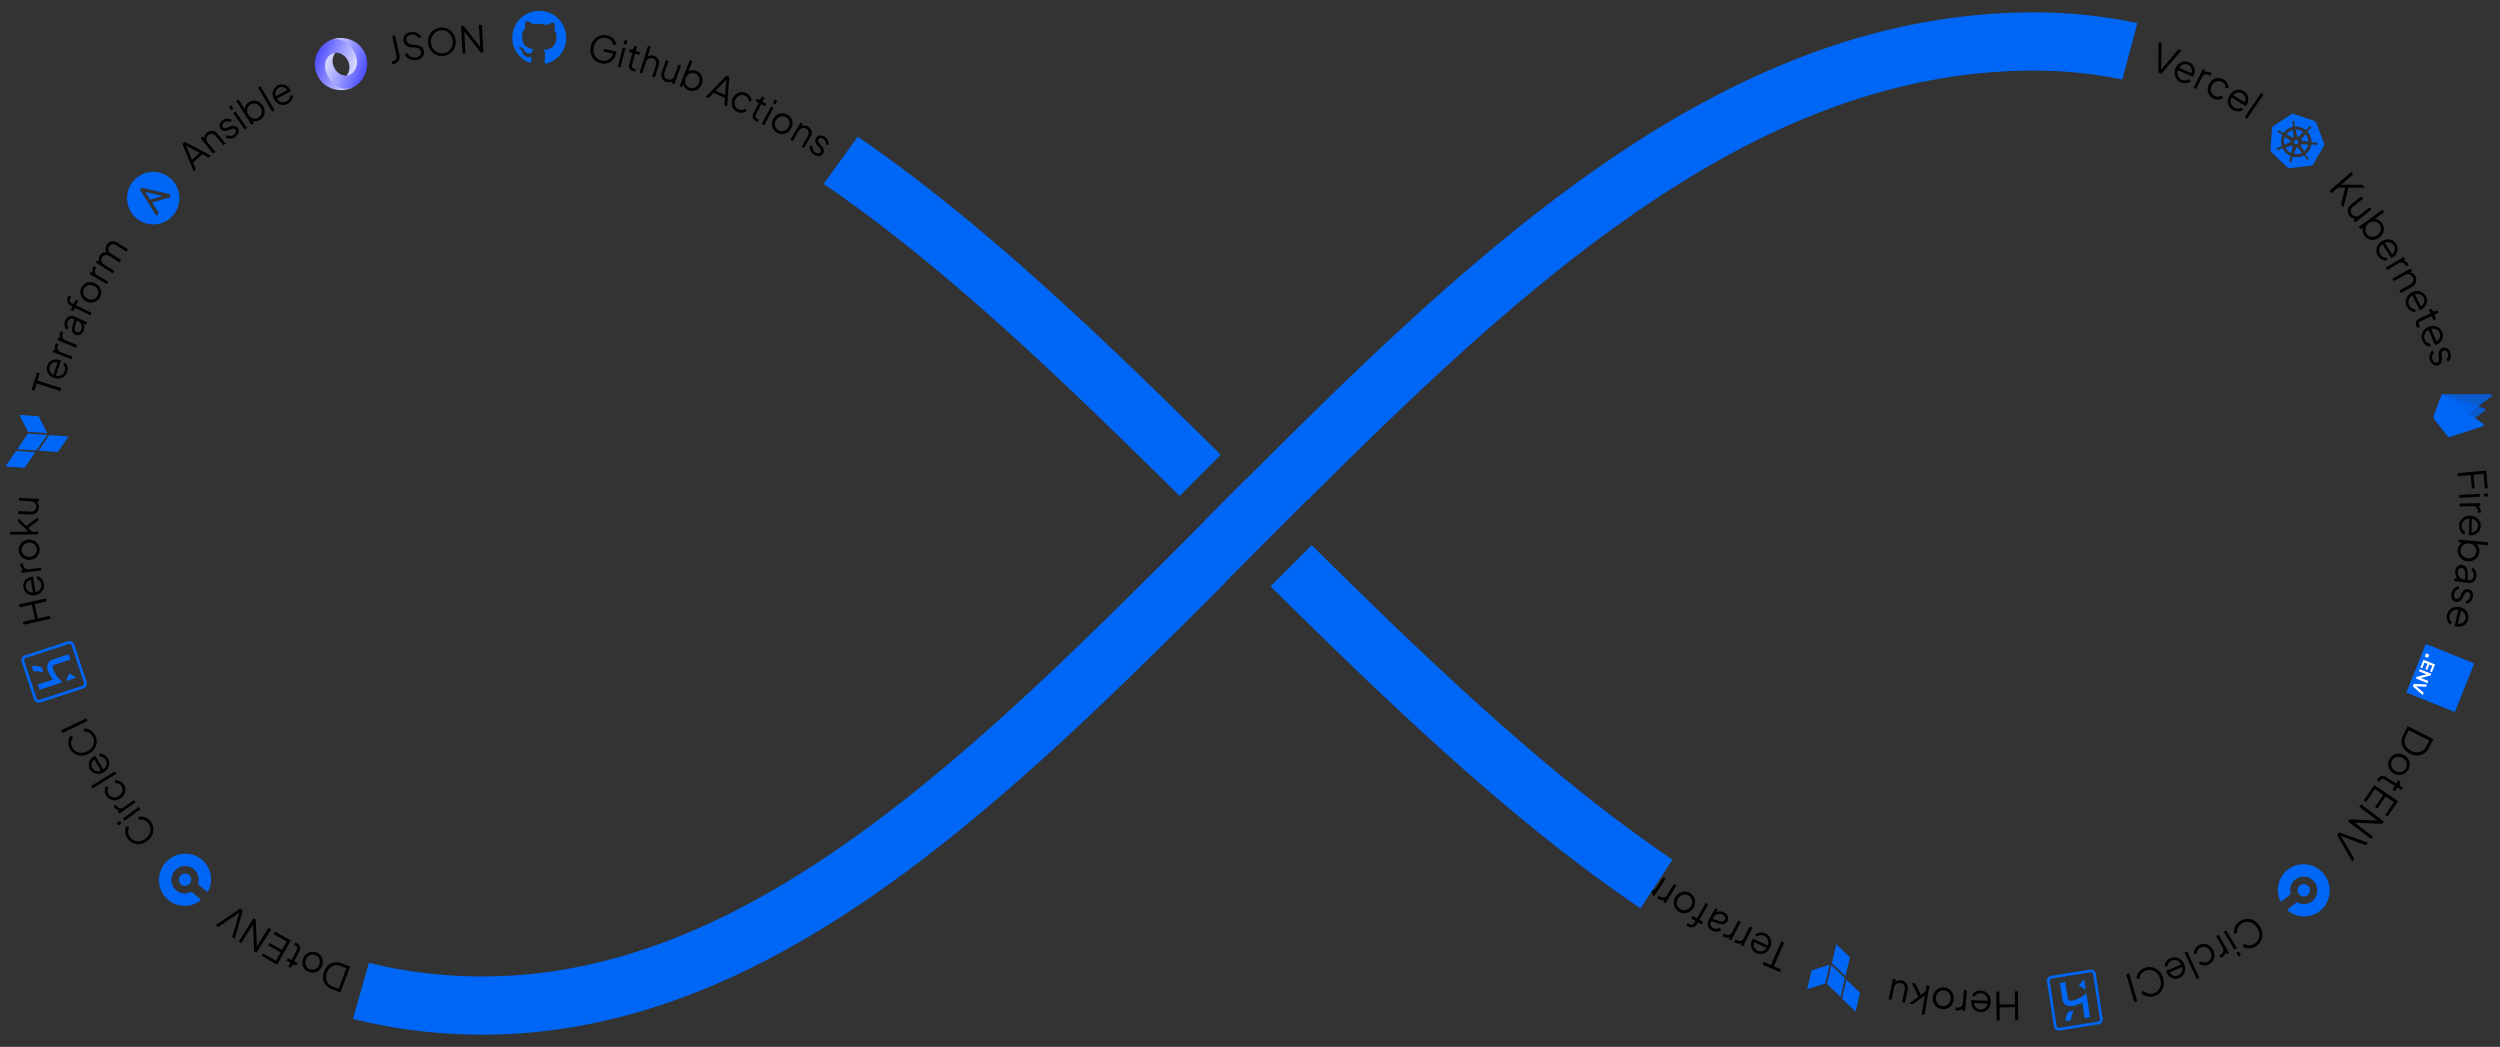 <svg width="1717" height="719" fill="none" xmlns="http://www.w3.org/2000/svg">
  <rect width="100%" height="100%" fill="#333333" stroke="none"/>
  <path
    d="m1482.36 49.908.15-21.088 2.06.775-.35 18.997-.4-.143 12.23-14.52 2.08.786-13.73 15.968-2.04-.775ZM1497.69 56.502a6.807 6.807 0 0 1-2.9-2.342 6.89 6.89 0 0 1-1.24-3.469c-.1-1.336.14-2.677.7-3.894a7.933 7.933 0 0 1 2.35-3.133 6.88 6.88 0 0 1 3.29-1.405 6.589 6.589 0 0 1 3.58.536c.87.363 1.65.92 2.28 1.627.57.65 1 1.412 1.26 2.24.25.815.36 1.669.31 2.521a6.74 6.74 0 0 1-.59 2.456c-.07.16-.15.339-.26.538-.11.2-.22.388-.34.587l-10.98-4.85.74-1.705 9.93 4.393-1.2.341c.52-.738.79-1.623.76-2.524a4.53 4.53 0 0 0-.76-2.335 4.277 4.277 0 0 0-1.91-1.585 4.541 4.541 0 0 0-2.52-.358c-.88.117-1.7.482-2.38 1.052a5.324 5.324 0 0 0-1.64 2.478c-.52.889-.76 1.91-.69 2.935.05.914.37 1.793.9 2.536.52.727 1.23 1.3 2.05 1.655.83.402 1.78.535 2.69.38a5.903 5.903 0 0 0 2.32-.983l1.2 1.52c-.56.486-1.2.859-1.9 1.095a6.87 6.87 0 0 1-2.43.342 6.9 6.9 0 0 1-2.62-.65ZM1506.57 60.257l6.28-12.773 1.78.873-1.01 2.102-.09-.43a3.78 3.78 0 0 1 2.07-.755c.86-.026 1.71.174 2.48.578l.81.396-.88 1.794-1.12-.559c-.4-.219-.84-.352-1.29-.391-.46-.04-.91.015-1.34.162a3.73 3.73 0 0 0-2.01 1.985l-3.87 7.871-1.81-.853ZM1519.94 67.555a6.976 6.976 0 0 1-2.76-2.64 6.987 6.987 0 0 1-.9-3.546 7.96 7.96 0 0 1 1.02-3.783 7.898 7.898 0 0 1 2.62-2.89 6.772 6.772 0 0 1 3.44-1.125c1.3-.04 2.57.281 3.7.928.76.407 1.43.959 1.98 1.624.51.632.92 1.35 1.19 2.119.27.736.37 1.522.29 2.302l-1.99-.015a4.593 4.593 0 0 0-.52-2.414 4.422 4.422 0 0 0-1.84-1.823 4.712 4.712 0 0 0-2.56-.609c-.89.055-1.75.35-2.49.852-.8.549-1.46 1.285-1.91 2.145-.48.838-.74 1.781-.76 2.745-.03.895.19 1.78.62 2.564.43.786 1.08 1.43 1.87 1.854.76.436 1.64.634 2.52.569a4.633 4.633 0 0 0 2.35-.893l1.1 1.728c-.61.474-1.32.81-2.07.985-.79.196-1.62.247-2.43.152a6.537 6.537 0 0 1-2.47-.829ZM1533.39 75.465a6.877 6.877 0 0 1-2.54-2.729 7.03 7.03 0 0 1-.74-3.605c.09-1.34.52-2.635 1.25-3.76a7.852 7.852 0 0 1 2.77-2.77 6.855 6.855 0 0 1 3.45-.975c1.23.011 2.43.367 3.47 1.026a6.399 6.399 0 0 1 1.97 1.934c.5.72.83 1.538.98 2.398.15.84.15 1.701-.01 2.54a7.391 7.391 0 0 1-.93 2.352c-.09.15-.21.309-.34.488-.13.179-.27.358-.42.537l-10.2-6.355 1.01-1.583 9.23 5.758-1.24.171a4.191 4.191 0 0 0 1.11-2.402c.08-.83-.06-1.669-.42-2.423a4.374 4.374 0 0 0-1.67-1.832 4.646 4.646 0 0 0-2.45-.718 4.768 4.768 0 0 0-2.51.711 5.376 5.376 0 0 0-2.01 2.225 5.301 5.301 0 0 0-1.1 2.802c-.07.915.12 1.832.54 2.644.42.79 1.04 1.454 1.79 1.923.77.522 1.69.787 2.62.76.85-.041 1.69-.27 2.45-.672l.98 1.667c-.6.402-1.28.68-2 .815-.81.145-1.64.138-2.45-.018a7.046 7.046 0 0 1-2.59-.91ZM1541.68 80.456l11.22-16.677 1.65 1.122-11.22 16.677-1.65-1.122ZM1599.82 131.154l14.91-12.969 1.38 1.6-8.7 7.576-.13-.511 15.03.111 1.74 2.013-12.07-.09 1.21-.911-3.72 14.322-1.67-1.922 2.94-11.488-4.98-.037-4.51 3.917-1.43-1.611ZM1613.61 148.144a5.529 5.529 0 0 1-1.13-2.568c-.13-.925-.01-1.87.36-2.727a5.849 5.849 0 0 1 1.85-2.356l7.01-5.558 1.24 1.559-6.85 5.419c-.55.419-1 .968-1.29 1.6a3.477 3.477 0 0 0-.24 1.858c.11.664.39 1.288.81 1.806.41.543.96.965 1.59 1.222.61.243 1.28.304 1.92.174a4.791 4.791 0 0 0 2-.985l6.64-5.25 1.23 1.569-11.15 8.817-1.23-1.569 2.16-1.704.19.421c-.9.298-1.87.291-2.77-.02a5.02 5.02 0 0 1-2.34-1.708ZM1623.88 161.85a6.575 6.575 0 0 1-1.24-3.179c-.12-1.103.1-2.216.64-3.186l.43.084-2.59 1.86-1.16-1.618 16.31-11.709 1.16 1.618-7.35 5.276.26-.588a6.173 6.173 0 0 1 3.07.603c1.02.49 1.9 1.242 2.54 2.178a6.783 6.783 0 0 1 1.3 3.49 6.902 6.902 0 0 1-.7 3.574 7.753 7.753 0 0 1-2.56 2.981 7.97 7.97 0 0 1-3.63 1.473c-1.23.168-2.47 0-3.61-.486a6.683 6.683 0 0 1-2.87-2.371Zm1.55-1.249a4.724 4.724 0 0 0 2.07 1.675c.84.329 1.74.435 2.62.31a5.805 5.805 0 0 0 2.63-1.091c.8-.55 1.45-1.291 1.88-2.156.41-.796.59-1.685.54-2.576a4.605 4.605 0 0 0-.9-2.496 4.768 4.768 0 0 0-2.09-1.696 5.178 5.178 0 0 0-2.65-.349 5.72 5.72 0 0 0-2.64 1.06 5.77 5.77 0 0 0-1.86 2.166c-.4.815-.58 1.721-.52 2.626.06.914.38 1.791.92 2.527ZM1633.28 175.729a6.808 6.808 0 0 1-1.14-3.548c-.05-1.251.25-2.49.86-3.584a7.716 7.716 0 0 1 2.72-2.87 7.75 7.75 0 0 1 3.68-1.312 6.79 6.79 0 0 1 3.52.636 6.605 6.605 0 0 1 2.7 2.42c.51.789.85 1.683.98 2.617.11.859.05 1.733-.18 2.568a6.91 6.91 0 0 1-1.12 2.272 6.998 6.998 0 0 1-1.83 1.736c-.15.089-.32.198-.52.297-.2.098-.39.207-.61.305l-6.52-10.108 1.56-.988 5.92 9.153-1.18-.398a4.16 4.16 0 0 0 2.01-1.696c.43-.715.66-1.537.66-2.375a4.362 4.362 0 0 0-.73-2.375 4.625 4.625 0 0 0-1.91-1.684c-.8-.387-1.69-.54-2.57-.439-1.01.12-1.95.526-2.73 1.17a5.198 5.198 0 0 0-2.18 2.064 4.829 4.829 0 0 0-.64 2.625c.04.892.31 1.757.8 2.506a4.436 4.436 0 0 0 2.05 1.805c.79.324 1.64.473 2.49.438l.16 1.921c-.73.103-1.47.057-2.18-.136a6.709 6.709 0 0 1-2.23-1.016 6.86 6.86 0 0 1-1.84-2.004ZM1638.67 183.778l12.19-7.319.98 1.717-2 1.195.16-.399a3.61 3.61 0 0 1 2.14.486 4.837 4.837 0 0 1 1.77 1.833l.47.774-1.71.987-.64-1.055a3.195 3.195 0 0 0-.87-1.034 3.18 3.18 0 0 0-1.21-.591 3.65 3.65 0 0 0-1.45.013 3.67 3.67 0 0 0-1.34.576l-7.5 4.505-.99-1.688ZM1643.17 191.341l12.42-6.908.98 1.737-2.4 1.342-.13-.451a4.48 4.48 0 0 1 2.74.47 4.918 4.918 0 0 1 2.05 2.016c.48.823.73 1.761.72 2.715a5.148 5.148 0 0 1-.73 2.594 5.219 5.219 0 0 1-2.01 1.935l-8.01 4.491-.98-1.737 7.39-4.116c.67-.35 1.25-.857 1.69-1.477a3.37 3.37 0 0 0 .59-1.815 3.705 3.705 0 0 0-.5-1.924 3.85 3.85 0 0 0-1.36-1.46 3.387 3.387 0 0 0-1.88-.474c-.75.035-1.49.256-2.14.644l-7.39 4.115-1.05-1.697ZM1653.01 210.474a6.81 6.81 0 0 1-.74-3.655c.1-1.248.53-2.447 1.25-3.471a7.955 7.955 0 0 1 3.01-2.557 7.727 7.727 0 0 1 3.8-.892c1.22.025 2.41.38 3.44 1.025a6.48 6.48 0 0 1 2.41 2.698c.43.841.68 1.768.72 2.715.02.865-.14 1.725-.46 2.527a7 7 0 0 1-1.36 2.139 6.77 6.77 0 0 1-2.01 1.516c-.16.078-.34.167-.54.246-.2.078-.42.157-.64.235l-5.37-10.77 1.66-.827 4.85 9.735-1.13-.498c.87-.24 1.63-.753 2.18-1.464.51-.662.82-1.453.91-2.283a4.483 4.483 0 0 0-.46-2.443 4.747 4.747 0 0 0-1.71-1.893 4.75 4.75 0 0 0-2.51-.708c-1.01.01-2 .308-2.85.858a5.27 5.27 0 0 0-2.39 1.813 4.93 4.93 0 0 0-.92 2.533c-.06.892.12 1.784.52 2.584a4.478 4.478 0 0 0 1.84 2.013c.75.404 1.58.645 2.43.708l-.02 1.93a5.61 5.61 0 0 1-2.16-.376 6.853 6.853 0 0 1-2.08-1.286 7.097 7.097 0 0 1-1.67-2.152ZM1659.62 224.052c-.25-.48-.41-1.01-.44-1.554-.04-.543.04-1.088.24-1.598a4.485 4.485 0 0 1 2.46-2.261l7.35-3.366-1.09-2.398 1.81-.827.27.603c.1.249.25.474.45.658.19.183.43.32.68.4.53.153 1.1.103 1.59-.138l1.08-.492.83 1.806-3 1.367 1.3 2.86-1.81.826-1.3-2.859-7.31 3.396c-.37.182-.71.426-1 .722-.27.27-.44.62-.49.997-.03.485.07.971.29 1.402.06.12.14.271.24.441.1.171.17.322.25.442l-1.62.738a6.998 6.998 0 0 1-.4-.603c-.21-.201-.29-.392-.38-.562ZM1663.68 233.931a6.774 6.774 0 0 1-.48-3.693 6.801 6.801 0 0 1 1.48-3.369 7.716 7.716 0 0 1 3.19-2.336 7.736 7.736 0 0 1 3.86-.632c1.21.111 2.36.548 3.35 1.265a6.56 6.56 0 0 1 2.22 2.856c.37.872.55 1.815.53 2.764a6.358 6.358 0 0 1-.64 2.495 6.944 6.944 0 0 1-1.51 1.989 6.936 6.936 0 0 1-2.11 1.365l-.56.205c-.21.069-.43.137-.65.186l-4.61-11.114 1.71-.717 4.17 10.03-1.1-.578a4.299 4.299 0 0 0 2.29-1.303 4.55 4.55 0 0 0 1.01-2.213c.14-.834.04-1.693-.29-2.472a4.66 4.66 0 0 0-1.58-2.011 4.703 4.703 0 0 0-2.45-.898 5.323 5.323 0 0 0-2.89.658c-.99.291-1.86.862-2.53 1.642a4.816 4.816 0 0 0-1.08 2.471c-.13.882-.02 1.781.33 2.603.32.873.91 1.622 1.69 2.142.72.463 1.53.766 2.37.888l-.18 1.918a5.244 5.244 0 0 1-2.12-.525 6.932 6.932 0 0 1-1.98-1.425 7.146 7.146 0 0 1-1.44-2.191ZM1668.96 247.51a6.346 6.346 0 0 1-.27-3.732 5.865 5.865 0 0 1 1.87-3.066l1.31 1.3c-.64.64-1.1 1.441-1.34 2.32-.23.842-.19 1.735.12 2.551.24.725.7 1.356 1.32 1.799a1.942 1.942 0 0 0 1.84.264c.43-.127.79-.419 1-.813.17-.363.27-.756.29-1.157.02-.333.03-.667 0-1l-.16-2.121a5.926 5.926 0 0 1 .49-3.217 3.461 3.461 0 0 1 1.89-1.626 3.74 3.74 0 0 1 2.25-.153c.76.182 1.45.571 1.99 1.125a5.74 5.74 0 0 1 1.31 2.089c.41 1.09.49 2.275.24 3.412a5.026 5.026 0 0 1-1.72 2.857l-1.34-1.32c.6-.56 1.03-1.283 1.23-2.081.2-.765.15-1.573-.13-2.31a2.82 2.82 0 0 0-1.23-1.59 1.953 1.953 0 0 0-1.69-.142c-.39.123-.73.388-.94.743a2.49 2.49 0 0 0-.3.998 7.06 7.06 0 0 0 0 .92l.17 2.451a5.819 5.819 0 0 1-.53 3.076 3.611 3.611 0 0 1-2.01 1.775c-.7.271-1.46.311-2.18.114a4.257 4.257 0 0 1-1.99-1.175 6.378 6.378 0 0 1-1.49-2.291ZM1687.87 324.945l19.66-1.764 1.09 12.178-1.99.175-.93-10.057-6.83.61.83 9.266-2 .175-.83-9.256-8.85.794-.15-2.121ZM1689 339.894l14.19-.715.09 2.001-14.18.715-.1-2.001Zm16.8-.876 2.91-.148.11 2.001-2.92.148-.1-2.001ZM1689.26 345.825l14.2-.295.05 2.001-2.34.052.34-.277c.68.323 1.25.843 1.63 1.492.42.754.64 1.608.63 2.474l-.01.9-1.99.046.01-1.25c.01-.454-.07-.906-.24-1.328a3.18 3.18 0 0 0-.74-1.119c-.37-.32-.81-.561-1.27-.711a3.692 3.692 0 0 0-1.45-.16l-8.74.186-.08-2.011ZM1688.94 361.051a6.853 6.853 0 0 1 1.07-3.572 6.787 6.787 0 0 1 2.73-2.459c1.2-.6 2.53-.883 3.87-.822 1.32.02 2.62.373 3.78 1.028a6.822 6.822 0 0 1 2.53 2.529c.61 1.071.91 2.294.85 3.526a6.328 6.328 0 0 1-.65 2.735 5.974 5.974 0 0 1-1.59 1.988c-.65.547-1.4.969-2.21 1.244-.8.276-1.64.405-2.48.382l-.6-.005c-.22-.001-.45-.063-.67-.105l.34-11.997 1.85.014-.31 10.887-.77-1.005c.88.198 1.8.106 2.63-.261a4.397 4.397 0 0 0 1.87-1.576c.47-.705.72-1.529.74-2.375a4.563 4.563 0 0 0-.62-2.474 4.701 4.701 0 0 0-1.86-1.824 5.453 5.453 0 0 0-2.92-.591 5.264 5.264 0 0 0-2.99.458c-.83.4-1.52 1.026-2.01 1.805-.47.758-.73 1.63-.76 2.524-.05.93.18 1.854.67 2.645a6.035 6.035 0 0 0 1.8 1.783l-.95 1.673a5.435 5.435 0 0 1-1.72-1.353 6.74 6.74 0 0 1-1.24-2.119 6.99 6.99 0 0 1-.38-2.683ZM1687.93 377.784a6.647 6.647 0 0 1 1.13-3.222 5.314 5.314 0 0 1 2.56-1.981l.27.342-3.17-.283.17-1.999 19.98 1.798-.18 1.999-8.96-.807.58-.265c.86.635 1.54 1.48 1.97 2.454.46 1.042.63 2.184.51 3.314a6.917 6.917 0 0 1-1.29 3.5 7.022 7.022 0 0 1-2.85 2.249 7.733 7.733 0 0 1-3.88.571 7.72 7.72 0 0 1-3.7-1.247 7.14 7.14 0 0 1-2.43-2.728 6.94 6.94 0 0 1-.71-3.695Zm2 .075c-.1.899.07 1.806.48 2.613a5.06 5.06 0 0 0 1.78 1.953c.81.517 1.74.823 2.7.89.96.108 1.93-.029 2.83-.399a4.996 4.996 0 0 0 2.08-1.594c.55-.722.88-1.588.95-2.493.09-.91-.08-1.828-.49-2.644a5.278 5.278 0 0 0-1.77-2.013 5.628 5.628 0 0 0-2.7-.92 5.62 5.62 0 0 0-2.82.419c-.83.359-1.55.93-2.1 1.655a4.744 4.744 0 0 0-.94 2.533ZM1686.29 392.061c.1-.827.39-1.619.85-2.314a4.15 4.15 0 0 1 1.65-1.457c.66-.319 1.4-.425 2.13-.305.71.083 1.4.346 1.98.765a3.994 3.994 0 0 1 1.33 1.69c.34.852.52 1.763.53 2.684l.11 5.65-1.78-.253-.11-5.171a3.941 3.941 0 0 0-.65-2.334 2.41 2.41 0 0 0-1.59-.922 2.066 2.066 0 0 0-.91.073c-.3.091-.57.246-.8.454a2.879 2.879 0 0 0-.93 1.833 5.16 5.16 0 0 0 .25 2.612 4.543 4.543 0 0 0 3.68 2.867l3.56.517c.39.071.79.052 1.17-.057.37-.108.72-.302 1.01-.567a3.603 3.603 0 0 0 1.13-2.272c.13-.802.02-1.623-.32-2.362a3.871 3.871 0 0 0-1.45-1.681l1.23-1.651c.59.379 1.08.885 1.44 1.481.41.655.71 1.374.88 2.126.19.77.22 1.568.11 2.351a6.106 6.106 0 0 1-1.02 2.663 4.569 4.569 0 0 1-1.94 1.625c-.79.352-1.68.463-2.54.321l-9.65-1.401.28-1.998 2.8.401-.32.247a4.036 4.036 0 0 1-1.26-1.349 6.281 6.281 0 0 1-.77-2.005 6.867 6.867 0 0 1-.08-2.261ZM1683.72 407.641c.21-1.257.8-2.42 1.68-3.337a5.877 5.877 0 0 1 3.17-1.666l.47 1.793a5.26 5.26 0 0 0-2.35 1.303c-.63.6-1.05 1.384-1.21 2.24-.16.748-.09 1.529.21 2.232a1.92 1.92 0 0 0 1.44 1.171 1.59 1.59 0 0 0 1.24-.201c.33-.222.62-.505.85-.834.2-.288.37-.591.52-.906l.95-1.903a5.872 5.872 0 0 1 2.07-2.505 3.456 3.456 0 0 1 2.46-.421c.75.127 1.44.481 1.98 1.014.55.553.93 1.249 1.09 2.008.2.811.21 1.654.05 2.471a6.08 6.08 0 0 1-1.54 3.048c-.8.85-1.86 1.4-3 1.558l-.46-1.824c.8-.171 1.53-.568 2.11-1.144.56-.561.94-1.28 1.08-2.062.16-.675.08-1.385-.24-2.002-.14-.26-.34-.485-.58-.66a1.935 1.935 0 0 0-.8-.35c-.4-.1-.82-.046-1.19.152-.31.179-.58.431-.78.734-.18.249-.34.512-.47.786l-1.12 2.192a5.758 5.758 0 0 1-2.01 2.355 3.56 3.56 0 0 1-2.62.49 3.533 3.533 0 0 1-1.99-1.014 4.327 4.327 0 0 1-1.09-2.008 6.353 6.353 0 0 1 .08-2.71ZM1680.63 422.197a6.752 6.752 0 0 1 1.77-3.286 6.82 6.82 0 0 1 3.16-1.857 7.898 7.898 0 0 1 3.99-.02c1.29.278 2.5.882 3.49 1.755.92.81 1.6 1.851 1.98 3.015.38 1.17.43 2.426.13 3.621-.2.925-.61 1.793-1.19 2.541a6.228 6.228 0 0 1-2 1.655 6.88 6.88 0 0 1-2.41.762 6.89 6.89 0 0 1-2.52-.128c-.17-.002-.36-.093-.57-.165a5.53 5.53 0 0 1-.65-.234l2.76-11.72 1.8.434-2.49 10.601-.55-1.114c.82.369 1.74.467 2.61.279a4.45 4.45 0 0 0 2.15-1.174 4.27 4.27 0 0 0 1.21-2.171c.2-.843.17-1.727-.1-2.551a4.875 4.875 0 0 0-1.47-2.16 5.326 5.326 0 0 0-2.74-1.161c-.96-.343-2-.396-2.99-.152-.88.223-1.69.696-2.32 1.363a5.008 5.008 0 0 0-1.25 2.311c-.24.901-.2 1.856.13 2.731.31.795.79 1.515 1.4 2.11l-1.26 1.451a5.432 5.432 0 0 1-1.42-1.681c-.4-.722-.66-1.51-.78-2.326a6.972 6.972 0 0 1 .13-2.729ZM1653.63 498.664l17.56 9.05-2.96 5.798a10.472 10.472 0 0 1-3.42 3.975 8.44 8.44 0 0 1-4.58 1.436 10.92 10.92 0 0 1-5.19-1.339 10.898 10.898 0 0 1-4.1-3.45 8.452 8.452 0 0 1-1.52-4.581c-.04-1.787.39-3.552 1.25-5.121l2.96-5.768Zm.8 2.806-2.02 3.895a7.73 7.73 0 0 0-.95 3.993c.06 1.285.5 2.523 1.26 3.559a8.99 8.99 0 0 0 3.3 2.735 8.81 8.81 0 0 0 4.14 1.03 6.629 6.629 0 0 0 3.62-1.063 7.708 7.708 0 0 0 2.65-3.05l2.02-3.905-14.02-7.194ZM1641.18 521.281a7.14 7.14 0 0 1 2.66-2.69 7.263 7.263 0 0 1 3.61-.973c1.33.001 2.64.356 3.8 1.028a7.628 7.628 0 0 1 2.8 2.73 7.32 7.32 0 0 1 .97 3.567c0 1.305-.36 2.584-1.03 3.703a7.115 7.115 0 0 1-2.67 2.73 6.924 6.924 0 0 1-3.56.913 7.663 7.663 0 0 1-3.77-1.097 7.568 7.568 0 0 1-2.85-2.791 7.076 7.076 0 0 1-.97-3.588 6.89 6.89 0 0 1 1.01-3.532Zm1.72 1.013c-.47.786-.7 1.69-.67 2.605.02.909.29 1.795.78 2.565.5.838 1.22 1.532 2.07 2.016.82.498 1.76.774 2.72.8a5.27 5.27 0 0 0 2.59-.621 4.876 4.876 0 0 0 1.92-1.886c.46-.786.69-1.69.66-2.605a5.173 5.173 0 0 0-.75-2.565 5.548 5.548 0 0 0-2.03-2.015 5.76 5.76 0 0 0-2.76-.791c-.91-.031-1.81.18-2.62.611a4.84 4.84 0 0 0-1.91 1.876v.01ZM1633.18 534.842c.26-.477.61-.893 1.05-1.221.43-.328.92-.56 1.45-.681a4.53 4.53 0 0 1 3.25.814l6.83 4.311 1.4-2.22 1.68 1.013-.35.567a1.784 1.784 0 0 0-.25 1.528c.16.529.51.978.99 1.257l.99.628-1.01 1.692-2.78-1.75-1.66 2.657-1.68-1.012 1.65-2.658-6.83-4.31a3.386 3.386 0 0 0-1.19-.489 1.662 1.662 0 0 0-1.11.162c-.42.234-.77.577-1.01.992-.09.143-.17.292-.24.448-.09.17-.16.329-.22.459l-1.51-.951c.08-.23.17-.453.28-.668.08-.195.17-.385.27-.568ZM1630.64 539.122l16.32 11.121-7.15 10.546-1.65-1.122 5.96-8.795-5.67-3.862-5.66 8.348-1.64-1.123 5.66-8.347-5.72-3.903-5.96 8.786-1.65-1.112 7.16-10.537ZM1621.59 552.345l15.75 11.936-1.11 1.492-20.25-.79.44-.567 13.25 10.098-1.28 1.69-15.74-11.936 1.12-1.481 20.32.84-.43.577-13.35-10.099 1.28-1.76ZM1606.52 571.642l19.75 7.206-1.41 1.69-17.76-6.661.28-.328 9.58 16.4-1.44 1.759-10.44-18.306 1.44-1.76ZM1538.26 632.714a9.577 9.577 0 0 1 3.62-1.493 8.873 8.873 0 0 1 3.7.088c1.24.3 2.41.838 3.45 1.585 1.13.821 2.09 1.846 2.85 3.021.78 1.158 1.34 2.45 1.65 3.812a9.78 9.78 0 0 1 .12 3.811 8.86 8.86 0 0 1-1.35 3.46 9.591 9.591 0 0 1-2.78 2.759 8.696 8.696 0 0 1-3.41 1.405 8.566 8.566 0 0 1-3.27-.024 7.108 7.108 0 0 1-2.62-1.11l1.17-1.831a6.325 6.325 0 0 0 3.41 1.025 6.285 6.285 0 0 0 3.62-1.143 7.265 7.265 0 0 0 2.65-2.98c.56-1.205.78-2.544.63-3.866a9.24 9.24 0 0 0-1.59-4.131 9.409 9.409 0 0 0-3.16-3.023 7.006 7.006 0 0 0-3.81-.929 7.212 7.212 0 0 0-3.78 1.292 6.334 6.334 0 0 0-2.47 2.882 6.272 6.272 0 0 0-.36 3.557l-2.14.364a7.28 7.28 0 0 1 .02-2.829 8.821 8.821 0 0 1 1.24-3.041 8.774 8.774 0 0 1 2.61-2.661ZM1528.97 638.975l7.31 12.214-1.7.987-7.31-12.223 1.7-.978Zm8.66 14.464 1.49 2.511-1.7.987-1.49-2.511 1.7-.987ZM1523.85 642.028l7 12.391-1.73.987-1.15-2.008.4.173c.04.75-.15 1.493-.54 2.136a5.002 5.002 0 0 1-1.88 1.736l-.78.444-.98-1.737 1.08-.612c.4-.206.76-.495 1.05-.847a3.4 3.4 0 0 0 .63-1.201c.2-.974.01-1.987-.53-2.823l-4.3-7.632 1.73-1.007ZM1510.28 649.016a6.976 6.976 0 0 1 3.73-.802 6.86 6.86 0 0 1 3.43 1.245 7.952 7.952 0 0 1 2.53 3.019c.63 1.16.96 2.463.96 3.787a6.845 6.845 0 0 1-1.02 3.492 6.93 6.93 0 0 1-2.84 2.549c-.76.394-1.58.636-2.44.712a7.236 7.236 0 0 1-2.42-.208 5.209 5.209 0 0 1-2.05-1.015l1.18-1.651c.66.517 1.45.835 2.28.916.88.095 1.77-.076 2.55-.491a4.78 4.78 0 0 0 1.94-1.785c.45-.766.69-1.642.69-2.535a5.691 5.691 0 0 0-.7-2.795 5.892 5.892 0 0 0-1.82-2.174 5.012 5.012 0 0 0-2.48-.928 4.601 4.601 0 0 0-2.57.511 4.335 4.335 0 0 0-1.88 1.766 4.583 4.583 0 0 0-.59 2.456l-2.05-.016c-.04-.776.08-1.552.36-2.277a6.9 6.9 0 0 1 1.26-2.1 6.549 6.549 0 0 1 1.95-1.676ZM1502.13 653.366l8.44 18.252-1.8.836-8.44-18.252 1.8-.836ZM1490.73 658.071a6.722 6.722 0 0 1 3.68-.493c1.23.184 2.4.697 3.37 1.485a8.016 8.016 0 0 1 2.33 3.197c.54 1.213.76 2.543.64 3.865a6.955 6.955 0 0 1-1.26 3.371 6.563 6.563 0 0 1-2.84 2.228c-.87.376-1.81.557-2.76.53a6.258 6.258 0 0 1-2.49-.628 7.107 7.107 0 0 1-1.98-1.505 7.172 7.172 0 0 1-1.37-2.12c-.07-.161-.13-.351-.2-.562a5.085 5.085 0 0 1-.19-.661l11.07-4.638.72 1.715-10 4.206.56-1.105c.19.885.65 1.687 1.32 2.289.63.533 1.39.885 2.21 1.016.83.143 1.69.041 2.46-.291a4.69 4.69 0 0 0 2.01-1.595c.52-.72.82-1.569.88-2.454a5.541 5.541 0 0 0-.66-2.905 5.184 5.184 0 0 0-1.65-2.522c-.7-.59-1.55-.967-2.45-1.088a4.98 4.98 0 0 0-2.61.341c-.87.33-1.62.926-2.13 1.704a6.023 6.023 0 0 0-.88 2.383l-1.91-.184c.02-.737.2-1.461.52-2.126a6.72 6.72 0 0 1 1.42-1.989 6.95 6.95 0 0 1 2.19-1.464ZM1473.13 664.741a9.587 9.587 0 0 1 3.88-.531c1.24.086 2.45.435 3.55 1.026a9.52 9.52 0 0 1 2.97 2.402 11.212 11.212 0 0 1 1.97 3.634c.47 1.313.69 2.701.66 4.095a9.973 9.973 0 0 1-.85 3.724 9.173 9.173 0 0 1-2.16 2.984 9.668 9.668 0 0 1-3.4 1.974 8.771 8.771 0 0 1-3.65.503 8.851 8.851 0 0 1-3.15-.863 6.93 6.93 0 0 1-2.26-1.737l1.59-1.478c.81.91 1.87 1.564 3.05 1.883 1.25.332 2.57.265 3.78-.192a7.247 7.247 0 0 0 3.31-2.246 7.136 7.136 0 0 0 1.58-3.588 9.56 9.56 0 0 0-.5-4.404 9.464 9.464 0 0 0-2.3-3.756 6.996 6.996 0 0 0-3.45-1.856 7.332 7.332 0 0 0-3.99.291 6.461 6.461 0 0 0-3.11 2.177 6.436 6.436 0 0 0-1.24 3.35l-2.16-.176c.05-.955.3-1.889.73-2.744a8.729 8.729 0 0 1 1.95-2.626 8.712 8.712 0 0 1 3.2-1.846ZM1462.3 668.571l5.55 19.04-2 .596-5.55-19.041 2-.595ZM1385.86 680.834l.31 19.791-2.13-.015-.13-8.901-10.6.202.14 8.9-2.12-.015-.3-19.802 2.12.016.14 8.901 10.59-.152-.13-8.911 2.11-.014ZM1360.5 680.327c1.27.038 2.49.428 3.54 1.126a6.844 6.844 0 0 1 2.42 2.778c.57 1.209.83 2.546.76 3.885a7.945 7.945 0 0 1-1.07 3.742 6.951 6.951 0 0 1-2.56 2.511c-1.08.597-2.3.876-3.52.804a6.348 6.348 0 0 1-2.72-.69 6.16 6.16 0 0 1-1.98-1.635c-.52-.655-.92-1.4-1.17-2.198a7.084 7.084 0 0 1-.34-2.503v-.6c0-.22.06-.439.12-.669l11.95.519-.08 1.859-10.81-.48 1-.753c-.21.877-.14 1.8.21 2.632.34.763.87 1.42 1.55 1.901.7.482 1.51.752 2.36.778.86.04 1.72-.162 2.48-.582a4.65 4.65 0 0 0 1.83-1.846c.49-.892.7-1.904.63-2.916a5.336 5.336 0 0 0-.4-3.003 4.918 4.918 0 0 0-1.77-2.013 4.921 4.921 0 0 0-2.5-.798 4.462 4.462 0 0 0-2.66.63 5.825 5.825 0 0 0-1.79 1.777l-1.66-1.012a5.44 5.44 0 0 1 1.38-1.71 6.693 6.693 0 0 1 2.13-1.214 7.025 7.025 0 0 1 2.67-.32ZM1350.84 680.075l-1.16 14.201-1.99-.165.2-2.338.23.372a3.763 3.763 0 0 1-1.65 1.467c-.79.345-1.66.473-2.52.372l-.89-.067.16-1.999 1.25.1a3.228 3.228 0 0 0 2.52-.752c.36-.339.64-.746.84-1.196.19-.45.3-.934.31-1.425l.72-8.744 1.98.174ZM1335.52 678.231c1.28.143 2.5.637 3.52 1.426 1 .77 1.78 1.789 2.27 2.957.51 1.244.68 2.602.49 3.933a7.463 7.463 0 0 1-1.41 3.65 7.157 7.157 0 0 1-2.87 2.319c-1.2.516-2.51.693-3.8.511a7.209 7.209 0 0 1-3.54-1.436 6.905 6.905 0 0 1-2.24-2.926 7.688 7.688 0 0 1-.47-3.914 7.519 7.519 0 0 1 1.44-3.719 7.183 7.183 0 0 1 2.91-2.308 6.984 6.984 0 0 1 3.7-.493Zm-.24 1.998c-.9-.123-1.82.016-2.65.401-.81.391-1.5.989-2.01 1.735-.56.79-.91 1.714-1.01 2.682-.14.958-.02 1.934.33 2.833.33.84.88 1.579 1.58 2.141.72.567 1.57.92 2.48 1.019.9.123 1.82-.016 2.65-.401a5.35 5.35 0 0 0 2.01-1.705c.57-.782.92-1.7 1.02-2.662a5.67 5.67 0 0 0-.35-2.853c-.33-.851-.88-1.6-1.59-2.171a4.796 4.796 0 0 0-2.41-1.038l-.05.019ZM1325.09 677.155l-3.34 19.834-1.99-.324 2.33-13.893.82.276-9.2 6.632-2.54-.429 6.43-4.702-4.56-9.433 2.39.367 4.31 8.732-1.24-.319 4.7-3.465-.93 1.513.86-5.164 1.96.375ZM1306.12 673.334a5.31 5.31 0 0 1 2.5 1.249c.69.623 1.2 1.426 1.47 2.321.28.976.31 2.009.08 3l-1.82 8.777-1.99-.405 1.81-8.556c.17-.676.18-1.383.02-2.06a3.463 3.463 0 0 0-.99-1.588 3.911 3.911 0 0 0-1.78-.863 3.8 3.8 0 0 0-1.99.076 3.4 3.4 0 0 0-1.64 1.097 4.625 4.625 0 0 0-.92 1.994l-1.75 8.296-1.99-.414 2.94-13.978 1.99.415-.59 2.805-.42-.203a4.373 4.373 0 0 1 2.13-1.774 4.995 4.995 0 0 1 2.94-.189ZM1225.38 647.328l-7.1 16.307 4.97 2.197-.8 1.824-11.92-5.228.8-1.825 4.97 2.177 7.09-16.307 1.99.855ZM1212.45 641.103a6.807 6.807 0 0 1 2.84 2.401 7.045 7.045 0 0 1 1.16 3.498 7.905 7.905 0 0 1-.8 3.884 7.837 7.837 0 0 1-2.42 3.072 6.88 6.88 0 0 1-3.33 1.325 6.503 6.503 0 0 1-3.55-.616 6.236 6.236 0 0 1-2.24-1.686 6.041 6.041 0 0 1-1.21-2.279 6.52 6.52 0 0 1-.25-2.522c.06-.847.28-1.675.63-2.445l.28-.528.36-.578 10.87 5.081-.79 1.684-9.84-4.623 1.21-.321a4.358 4.358 0 0 0-.82 2.514c.02.834.26 1.648.7 2.355a4.406 4.406 0 0 0 1.88 1.624c.77.38 1.65.525 2.51.418a4.663 4.663 0 0 0 2.41-.982 5.357 5.357 0 0 0 1.7-2.437c.53-.877.8-1.889.77-2.914-.04-.92-.34-1.81-.86-2.567a4.918 4.918 0 0 0-1.98-1.694 4.487 4.487 0 0 0-2.7-.45c-.84.156-1.64.491-2.34.983l-1.16-1.539c.56-.48 1.22-.837 1.93-1.046a6.676 6.676 0 0 1 2.43-.292 6.98 6.98 0 0 1 2.61.68ZM1203.53 637.157l-6.34 12.752-1.77-.893 1.01-2.092.09.431c-.61.45-1.33.709-2.08.744-.87.023-1.72-.18-2.48-.588l-.81-.396.89-1.783 1.12.548a3.276 3.276 0 0 0 2.63.249 3.768 3.768 0 0 0 2.01-1.985l3.88-7.851 1.85.864ZM1195.61 633.158l-6.57 12.651-1.75-.913 1.07-2.082.08.431c-.61.444-1.34.693-2.09.714a4.885 4.885 0 0 1-2.47-.618l-.8-.416.91-1.773 1.11.578c.39.226.83.368 1.28.416.46.048.91.002 1.35-.136a3.63 3.63 0 0 0 1.23-.784c.36-.341.64-.749.84-1.201l4.04-7.79 1.77.923ZM1184.29 626.825c.74.391 1.38.943 1.88 1.613.43.587.7 1.279.78 2.006.07.734-.09 1.472-.45 2.117-.33.621-.8 1.153-1.38 1.549-.61.403-1.32.629-2.05.655a7.033 7.033 0 0 1-2.69-.43l-5.33-1.849.86-1.584 4.87 1.686c.77.323 1.62.393 2.42.198a2.378 2.378 0 0 0 1.4-1.179c.15-.269.24-.569.26-.877.02-.308-.03-.617-.15-.902a2.896 2.896 0 0 0-1.39-1.521 5.092 5.092 0 0 0-2.54-.668c-.81.017-1.6.249-2.29.673a4.608 4.608 0 0 0-1.67 1.787l-1.72 3.177c-.19.339-.31.719-.34 1.11-.03.392.03.785.18 1.149.33.815.95 1.478 1.74 1.863.7.395 1.5.575 2.31.517a4.01 4.01 0 0 0 2.08-.785l1.11 1.729c-.56.42-1.2.706-1.89.836-.75.165-1.53.2-2.29.103a6.336 6.336 0 0 1-2.24-.727 6.03 6.03 0 0 1-2.14-1.856 4.662 4.662 0 0 1-.85-2.386c-.05-.876.16-1.746.6-2.505l4.65-8.596 1.74.953-1.35 2.5-.12-.401a4.182 4.182 0 0 1 1.7-.717 6.01 6.01 0 0 1 2.11-.035c.77.133 1.51.402 2.19.797ZM1173.27 621.074l-6.06 10.644 2.47 1.409-1.01 1.732-2.47-1.408-.63 1.105a4.504 4.504 0 0 1-1.81 1.857c-.7.371-1.5.539-2.29.483a5.248 5.248 0 0 1-2.8-1.031 6.05 6.05 0 0 1-.44-.363l.89-1.564c.13.116.26.218.41.303l.39.233c.63.402 1.38.586 2.13.526.4-.072.76-.24 1.08-.489.31-.249.55-.571.71-.938l.64-1.105-2.98-1.722 1.01-1.732 2.98 1.722 6.06-10.645 1.72.983ZM1160.69 613.341a7.1 7.1 0 0 1 2.65 2.709c.61 1.111.91 2.361.88 3.627a7.58 7.58 0 0 1-1.12 3.791 7.52 7.52 0 0 1-2.76 2.78 7.175 7.175 0 0 1-3.57.973 7.052 7.052 0 0 1-3.67-1.027 7.29 7.29 0 0 1-2.69-2.719 6.977 6.977 0 0 1-.86-3.577 7.625 7.625 0 0 1 1.14-3.771 7.565 7.565 0 0 1 2.81-2.819c1.1-.634 2.34-.97 3.6-.974 1.27.003 2.51.351 3.59 1.007Zm-1.01 1.712a4.822 4.822 0 0 0-2.58-.709 5.06 5.06 0 0 0-2.57.751 5.736 5.736 0 0 0-2.01 2.055 5.554 5.554 0 0 0-.83 2.714c-.03.904.17 1.8.58 2.604a4.783 4.783 0 0 0 1.86 1.944c.77.483 1.67.73 2.58.709a5.25 5.25 0 0 0 2.57-.721 5.437 5.437 0 0 0 2.01-1.985c.51-.832.8-1.779.84-2.754.04-.913-.16-1.82-.58-2.634a4.863 4.863 0 0 0-1.88-1.944l.01-.03ZM1151.44 608.133l-7.48 12.084-1.69-1.012 1.24-1.991-.01.44c-.63.387-1.36.576-2.11.544a4.81 4.81 0 0 1-2.4-.818l-.77-.475 1.01-1.693 1.06.658a3.248 3.248 0 0 0 2.59.499 3.757 3.757 0 0 0 2.22-1.813l4.61-7.456 1.73 1.033ZM1143.91 603.477l-7.75 11.942-1.67-1.082 1.47-2.279.06.511c-.75.473-1.62.71-2.51.681a4.867 4.867 0 0 1-2.49-.808 5.048 5.048 0 0 1-1.98-2.405c-.4-.97-.48-2.039-.26-3.062l.48.284a4.5 4.5 0 0 1-2.91 1.098 5.16 5.16 0 0 1-2.89-.861 5.213 5.213 0 0 1-1.84-2.014 5.312 5.312 0 0 1-.58-2.654c.04-.958.34-1.887.87-2.683l5.04-7.743 1.67 1.082-4.61 7.106a4.729 4.729 0 0 0-.82 2.104 3.47 3.47 0 0 0 .3 1.852c.28.582.71 1.075 1.25 1.419a3.55 3.55 0 0 0 1.81.584c.65.021 1.29-.14 1.85-.467.66-.386 1.2-.928 1.6-1.578l4.61-7.105 1.66 1.092-4.61 7.105a4.858 4.858 0 0 0-.81 2.104c-.08.632.02 1.274.29 1.853.29.578.72 1.069 1.26 1.419.54.36 1.17.565 1.81.593.65.013 1.29-.152 1.85-.476.65-.387 1.2-.929 1.6-1.578l4.61-7.106 1.64 1.072Z"
    fill="#000" />
  <path fill-rule="evenodd" clip-rule="evenodd"
    d="M1596.12 98.195c.24.697.23 1.457-.08 2.1l-7.18 12.362a2.87 2.87 0 0 1-1.79 1.121l-14.25 1.729c-.79.133-1.55-.129-2.06-.73l-10.54-10.065c-.5-.54-.8-1.296-.83-2.026l1.02-14.37c.1-.731.47-1.375 1.06-1.81l11.98-7.9a2.295 2.295 0 0 1 2.03-.242l13.87 4.602c.3.178.59.448.84.687.25.24.5.54.64.903l5.29 13.64Zm-10.78 10.283c-.03.031.01.06.04.09.22.332.24.818-.05 1.187a.941.941 0 0 1-1.04-.167.488.488 0 0 1-.13-.181c0-.06 0-.06-.03-.09-.04-.036-.05-.071-.07-.1-.01-.021-.01-.039-.03-.051a1.477 1.477 0 0 1-.15-.349c-.01-.043-.03-.088-.05-.135-.06-.06-.09-.15-.13-.241l-.03-.03a6.784 6.784 0 0 0-.74-1.236l-.03-.03a.493.493 0 0 0-.34-.147s-.03.03-.06.001l-.22-.271c-2.23 1.219-4.86 1.531-7.37.959l-.14.337s-.03-.03-.06.001a.473.473 0 0 0-.32.278c-.17.429-.3.887-.35 1.374l-.06.062c.01.121.01.182-.02.274.01.182-.02.335-.07.518 0 .061 0 .121-.03.152 0 0 .04.03.01.061a1.11 1.11 0 0 1-.41.493c-.18.124-.42.127-.61.069-.02-.012-.05-.023-.07-.034a.807.807 0 0 1-.24-.144c-.25-.239-.32-.603-.24-.939-.03-.03 0-.061 0-.061 0-.03 0-.053.01-.076s.01-.046.01-.076c.03-.153.11-.306.2-.459l.11-.245.03-.031c.23-.429.36-.887.5-1.346a.673.673 0 0 0-.07-.424c.02-.031.02-.031-.01-.061l.08-.336c-.1-.052-.21-.105-.31-.159a8.286 8.286 0 0 1-.95-.522 8.526 8.526 0 0 1-1.9-1.401c-.94-.899-1.71-1.922-2.26-3.1l-.36.127-.03.023c-.01 0-.02-.007-.03-.022a.692.692 0 0 0-.43-.055c-.45.159-.9.318-1.32.567l-.23.125c-.08.047-.15.078-.23.11-.07.031-.15.063-.22.11-.06 0-.12.001-.15.032-.03-.03-.06.001-.06.001-.33.096-.7.041-.95-.199a.81.81 0 0 1-.16-.271.865.865 0 0 1 .54-1.073c.03.03.06-.001.06-.001.03 0 .05-.008.07-.016.03-.008.05-.016.08-.016.09-.015.18-.035.26-.054.1-.023.18-.044.25-.045a.761.761 0 0 0 .27-.034l.03-.031c.45-.098.93-.227 1.35-.415.12-.063.24-.186.26-.339 0 0-.03-.03 0-.06l.36-.067c-.16-.453-.24-.878-.32-1.364-.34-2.093-.02-4.196.86-6.064l-.32-.239s.03-.03 0-.06a.495.495 0 0 0-.16-.333l-.03-.03a8.15 8.15 0 0 0-1.3-.71l-.03-.03c-.07-.06-.16-.09-.25-.119-.05-.022-.1-.044-.16-.067-.1-.04-.2-.083-.3-.139-.01-.01-.02-.026-.04-.046-.03-.043-.07-.095-.09-.074-.03.031-.03.031-.06.001-.09-.029-.12-.059-.18-.119a.8.8 0 0 1-.22-1.03c.26-.4.77-.499 1.17-.23.04-.001.05-.002.07.004 0 .004.01.011.03.024.03.035.07.05.1.061.02.009.04.016.05.028.06.06.13.112.2.165.07.052.14.104.21.164.09.029.15.089.21.149.41.328.81.596 1.25.833.15.028.3.057.42-.006 0 0 .03.03.06-.001l.31.178c1.39-2.028 3.49-3.427 5.9-4.01a.684.684 0 0 1 .12-.032c.04-.008.07-.016.12-.032l-.01-.353c.09-.075.14-.237.14-.348-.02-.487-.16-.971-.3-1.456l-.1-.272c-.06-.182-.13-.363-.17-.515-.03-.03-.03-.151-.03-.151s.03-.031 0-.061a.898.898 0 0 1 .69-.983c.24-.065.45.023.64.203.16.15.26.361.3.574v.06c0 .03.01.053.02.076 0 .023.01.046.01.076.01.091 0 .175 0 .258-.01.084-.01.168-.01.26 0 .017.01.039.01.062.01.053.02.116 0 .18-.02.457.03.973.11 1.459.03.09.07.181.13.241.04.035.07.05.1.061.02.008.04.016.06.028l.03.03.07.303c2.06-.09 4.14.426 5.9 1.525.07.043.13.086.19.128.37.248.71.481 1.03.737l.26-.217.06-.062c.15.028.27-.034.39-.097.35-.37.68-.709.93-1.108l.03-.031a.557.557 0 0 0 .15-.215c.08-.153.17-.307.29-.43l.14-.154a.845.845 0 0 1 .6-.252c.3-.005.58.082.74.293.28.33.24.878-.08 1.157l-.18.185c-.07.047-.14.1-.2.155-.07.054-.14.108-.21.155-.03.031-.07.054-.11.078-.03.023-.07.047-.1.077l-.03.031c-.41.31-.73.65-1.06.989-.05.122-.11.245-.07.396l.03-.03-.21.276c1.33 1.562 2.25 3.495 2.56 5.498.01.243.02.494.04.745.02.25.03.501.04.744l.4.086.03.03c0 .06.06.12.1.15.06.06.15.09.24.118.46.085.98.108 1.43.07.02 0 .04.003.06.006.06.006.12.013.18-.009.15-.032.34-.035.52-.038.03.03.09.03.15.028h.06c.21.027.43.115.59.265.15.15.25.422.23.635-.04.487-.46.797-.94.744-.02.011-.02.023-.02.033 0 .016 0 .028-.04.028a.234.234 0 0 1-.08-.014.195.195 0 0 0-.08-.014c-.09-.029-.17-.05-.26-.072-.08-.022-.16-.043-.26-.072l-.27-.087a7.76 7.76 0 0 0-1.47-.222c-.12.001-.27.095-.35.187l-.03.031-.37.005c-.23 1.251-.67 2.474-1.3 3.578-.66 1.074-1.47 2.059-2.45 2.834l.19.301a.528.528 0 0 0 .02.426c.26.422.57.843.89 1.203l.03.03c.04.091.1.151.16.211.13.12.25.239.35.39.06.06.12.12.09.151Zm-10.63-21.67v-.012l-.03.031a.293.293 0 0 0 .03-.019Zm1.28 11.74 1.23.407 1.07-.684.1-1.31-.94-.898-1.3.17-.62 1.105.46 1.21Zm6.53 5.348c.67-.588 1.26-1.265 1.71-2.063.46-.797.8-1.654.98-2.538l-4.34-.15a.628.628 0 0 0-.33.096c-.33.218-.44.645-.21.977l2.19 3.678Zm-1.44-7.309 4.27.668c-.06-1.824-.73-3.578-1.96-5.05l-2.77 3.294a.358.358 0 0 0-.11.306c-.05.366.23.696.57.782Zm.83-5.851-.75-.476a8.61 8.61 0 0 0-4.4-1.213l.87 4.306c.02.025.03.05.04.072a.75.75 0 0 0 .15.23c.29.27.74.293 1.01.015l3.08-2.934Zm-6.76 2.836-.39-4.252a8.823 8.823 0 0 0-4.48 2.894l3.86 2.042c.16.089.25.118.4.085.4-.036.66-.374.61-.77Zm-2.26 2.892-3.61-2.441c-.73 1.653-.87 3.571-.45 5.329l3.89-1.7c.15-.032.26-.155.32-.278.2-.276.1-.67-.15-.91Zm-1.61 7.049c.47.449.97.807 1.5 1.134.27.148.49.297.71.446l1.04-4.121c-.01-.183-.01-.304-.05-.456-.1-.333-.41-.511-.74-.476l-4.14 1.277c.45.785 1.02 1.567 1.68 2.196Zm4.23 2.158a8.16 8.16 0 0 0 3.64-.053c.57-.099 1.14-.321 1.71-.603l-2.64-3.519c-.1-.09-.22-.149-.34-.208a.684.684 0 0 0-.84.316l-1.53 4.067Z"
    fill="#0066F5" />
  <path opacity=".8"
    d="m1677.07 270.752 33.36-.077c.41-.001.77.256.9.638a.931.931 0 0 1-.34 1.047l-9.01 6.719 4.31 1.443c.34.111.58.397.63.741a.927.927 0 0 1-.37.897l-24.88 18.22-4.6-29.628Z"
    fill="#0066F5" />
  <path opacity=".8" d="m1692.44 286.089 9.53-7.014-24.9-8.324 15.37 15.338Z" fill="#0066F5" />
  <path
    d="m1681.66 300.386 23.53-7.611c.34-.112.59-.4.64-.746a.927.927 0 0 0-.37-.9l-28.4-20.372-5.55 14.595c-.35.916-.19 1.941.42 2.708l9.73 12.326Z"
    fill="#0066F5" />
  <path opacity=".2"
    d="M1672.17 288.019a2.759 2.759 0 0 1-.42-2.708l5.54-14.559h-.22l-5.55 14.594a2.76 2.76 0 0 0 .42 2.709l9.73 12.325.21-.068-9.71-12.293Z"
    fill="#0066F5" />
  <path fill="#0066F5" d="m1699.34 455.623-13.365 33.4-33.303-13.403 13.366-33.4z" />
  <path fill-rule="evenodd" clip-rule="evenodd"
    d="m1664.44 453.13 7.93 3.191-2.14 5.347-1.28-.514 1.56-3.878-2.04-.818-1.46 3.661-1.28-.514 1.47-3.661-2.07-.831-1.55 3.878-1.28-.514 2.14-5.347Zm-2.57 6.424 7.93 3.191-.46 1.145-6.62 1.787 5.09 2.047-.59 1.469-7.93-3.191.46-1.156 6.72-1.737-5.19-2.086.59-1.469Zm4.99 10.538-9.05-.383-.68 1.685 6.81 5.988.64-1.598-5.28-4.502 6.92.408.64-1.598Zm.66-18.267.87-2.195-2.2-.886-.88 2.194 2.21.887Z"
    fill="#fff" />
  <path
    d="M1578.94 614.086c-1.46-1.86-1.15-4.533.68-5.967 1.83-1.433 4.49-1.086 5.94.774 1.45 1.86 1.14 4.533-.68 5.967-1.81 1.46-4.49 1.086-5.94-.774Zm-7.75-16.778c-6.52 5.11-8.45 13.918-5.19 21.27.04.054.04.102.08.156a.84.84 0 0 0 1.19.155l5.61-4.404a.853.853 0 0 0 .3-.882c-.83-3.476.3-7.228 3.26-9.555 4.03-3.157 9.92-2.39 13.12 1.708 3.2 4.098 2.52 10.017-1.51 13.175-2.94 2.305-6.87 2.52-10.04.873a.838.838 0 0 0-.92.073l-5.62 4.404a.837.837 0 0 0-.13 1.193c.04.054.06.081.13.114 6.33 4.942 15.32 5.193 21.84.083 7.71-6.045 9-17.31 2.88-25.155-6.1-7.819-17.29-9.253-25-3.208ZM1414.51 707.763l26.77-4.257a3.422 3.422 0 0 0 2.84-3.915l-4.74-30.808a3.381 3.381 0 0 0-3.88-2.847l-26.77 4.256a3.415 3.415 0 0 0-2.84 3.916l4.74 30.807a3.376 3.376 0 0 0 3.88 2.848Zm-6.76-33.952a1.511 1.511 0 0 1 1.27-1.74l26.77-4.257c.84-.133 1.59.42 1.72 1.266l4.74 30.807c.13.846-.42 1.607-1.26 1.741l-26.77 4.256c-.84.134-1.59-.42-1.72-1.265l-4.75-30.808Zm23.58-1.439-3.62 4.425 4.77 3.089-1.15-7.514Zm-12.77 17.619c.86.633 2.4 1.349 4.74.979 2.51-.401 5.02-1.474 6.79-2.428l1.65 10.708 3.73-.593-2.5-16.25-2.43 1.637s-3.98 2.654-7.71 3.248c-1.87.296-2.5-.663-2.64-1.602l-1.73-11.271-3.74.593 1.74 11.271c-.05.297.27 2.363 2.1 3.708Zm5.71 4.192-3.73.593c-1.38 2.239-1.91 4.345-1.86 6.55l3.73-.593c.04-2.22.67-4.34 1.86-6.55Z"
    fill="#0066F5" />
  <path fill-rule="evenodd" clip-rule="evenodd"
    d="m1277.48 681.837-3.07 12.904-9.32-8.983 3.06-12.903 9.33 8.982Zm-16.28-33.313 9.33 8.983-3.06 12.903-9.33-8.982 3.06-12.904Zm2.86 36.217-9.32-8.99 3.06-12.897 9.32 8.983-3.06 12.904Zm-10.51-9.279 3.06-12.897-12.39 3.913-3.06 12.911 12.39-3.927ZM1399.93 8.528c23.85.176 46.53 2.755 68.01 7.394l-10.32 38.71c-18.35-3.833-37.68-5.955-57.99-6.105-100.02-.74-191.09 38.177-278.51 98.962-76.96 53.51-149.9 123.098-222.738 195.691l-.148-.147-56.519 56.614.169.168c-73.925 74.139-148.71 147.687-226.939 204.331-87.656 63.469-181.619 107.232-286.138 106.458-30.981-.229-59.757-4.071-86.379-10.86l10.956-38.499c23.317 5.854 48.531 9.159 75.718 9.36 92.634.686 178.297-37.973 262.383-98.858 80.129-58.019 157.021-134.843 235.859-214.014l-.157-.156 28.248-28.322.145.144c77.589-77.699 157.44-155.465 242.7-214.751 91.35-63.518 190.46-106.943 301.65-106.12ZM838.401 312.35c-73.46-72.782-147.813-144.454-223.888-200.425a910.32 910.32 0 0 0-25.396-18.04l-23.449 32.423a868.987 868.987 0 0 1 25.141 17.836c73.606 54.155 145.969 123.847 219.342 196.528l28.25-28.322Zm34.201 90.327c76.264 75.472 154.078 150.034 234.458 207.509a923.172 923.172 0 0 0 19.64 13.663l22-33.416a851.334 851.334 0 0 1-18.37-12.785c-77.61-55.491-153.296-127.915-229.466-203.281l-28.262 28.31Z"
    fill="#0066F5" />
  <path
    d="m240.503 663.835-6.712 17.747-5.853-2.199a9.983 9.983 0 0 1-4.165-2.809 8.058 8.058 0 0 1-1.869-4.216 10.417 10.417 0 0 1 .71-5.116 10.47 10.47 0 0 1 2.843-4.29 8.18 8.18 0 0 1 4.21-1.946 9.902 9.902 0 0 1 5.013.64l5.823 2.189Zm-2.581 1.068-3.948-1.482a7.52 7.52 0 0 0-3.886-.474 6.344 6.344 0 0 0-3.257 1.587 8.766 8.766 0 0 0-2.243 3.464 8.51 8.51 0 0 0-.584 4.069 6.459 6.459 0 0 0 1.41 3.343 7.38 7.38 0 0 0 3.2 2.199l3.948 1.492 5.36-14.198ZM217.612 654.313a6.829 6.829 0 0 1 4.085 5.646 7.223 7.223 0 0 1-.661 3.742 7.17 7.17 0 0 1-2.328 2.949 6.87 6.87 0 0 1-3.305 1.3 6.873 6.873 0 0 1-3.638-.61 6.918 6.918 0 0 1-2.872-2.295 6.77 6.77 0 0 1-1.223-3.312 7.392 7.392 0 0 1 .681-3.722 7.315 7.315 0 0 1 2.377-2.949 7.033 7.033 0 0 1 3.315-1.339 6.745 6.745 0 0 1 3.569.59Zm-.775 1.744a4.613 4.613 0 0 0-2.561-.385 4.81 4.81 0 0 0-2.372.971 5.457 5.457 0 0 0-1.689 2.173 5.435 5.435 0 0 0-.495 2.685c.064.867.355 1.701.844 2.419a4.575 4.575 0 0 0 1.967 1.646c.799.37 1.687.503 2.56.385a4.956 4.956 0 0 0 2.373-.971 5.353 5.353 0 0 0 1.698-2.143 5.404 5.404 0 0 0 .485-2.716 5.002 5.002 0 0 0-.843-2.448 4.58 4.58 0 0 0-1.967-1.616ZM203.969 647.943a3.66 3.66 0 0 1 2.052 2.23 4.368 4.368 0 0 1-.488 3.18l-3.495 6.895 2.257 1.134-.863 1.705-.572-.282a1.752 1.752 0 0 0-1.484-.109 2.137 2.137 0 0 0-1.106 1.059l-.512.985-1.716-.863 1.426-2.817-2.691-1.355.863-1.704 2.682 1.345 3.495-6.895c.188-.353.309-.738.355-1.135a1.644 1.644 0 0 0-.25-1.049 2.484 2.484 0 0 0-1.062-.878l-.444-.201-.454-.172.764-1.517c.229.049.453.117.671.203.195.071.386.151.572.241ZM199.667 645.914l-9.276 16.581-10.694-6.011.933-1.674 8.87 5.009 3.229-5.77-8.466-4.719.933-1.674 8.466 4.719 3.249-5.799-8.87-5.009.933-1.664 10.693 6.011ZM186.282 638.36l-10.223 16.011-1.507-1-.845-19.474.581.37-8.611 13.482-1.714-1.101 10.213-16.011 1.507 1 .756 19.553-.581-.37 8.651-13.571 1.773 1.111ZM166.695 625.353l-5.498 19.466-1.723-1.248 5.127-17.502.335.24-15.03 10.349-1.733-1.278 16.789-11.306 1.733 1.279ZM103.302 564.058a9.347 9.347 0 0 1 1.737 3.335 8.914 8.914 0 0 1 .221 3.561 9.438 9.438 0 0 1-1.233 3.432 10.648 10.648 0 0 1-2.644 2.947 10.708 10.708 0 0 1-3.498 1.951 9.61 9.61 0 0 1-3.636.438 8.738 8.738 0 0 1-3.426-1.014 9.303 9.303 0 0 1-2.882-2.444 8.547 8.547 0 0 1-1.63-3.156 8.356 8.356 0 0 1-.234-3.136 6.806 6.806 0 0 1 .841-2.604l1.853 1.003a6.161 6.161 0 0 0-.727 3.366 6.02 6.02 0 0 0 1.4 3.362 6.934 6.934 0 0 0 3.1 2.297c1.2.435 2.498.53 3.75.275a8.915 8.915 0 0 0 3.823-1.87 8.832 8.832 0 0 0 2.697-3.312 6.816 6.816 0 0 0 .542-3.684 7.1 7.1 0 0 0-1.558-3.522 6.026 6.026 0 0 0-2.953-2.118 5.941 5.941 0 0 0-3.434-.025l-.53-1.981a6.634 6.634 0 0 1 2.695-.307 8.147 8.147 0 0 1 2.962.932 8.276 8.276 0 0 1 2.764 2.274ZM83.461 565.286l-2.259 1.664-1.087-1.53 2.21-1.714 1.136 1.58Zm13.035-9.612-11.005 8.115-1.137-1.541 11.006-8.115 1.136 1.541ZM93.078 551.021l-11.162 7.896-1.107-1.56 1.83-1.302-.121.405a3.606 3.606 0 0 1-2.096-.322 4.662 4.662 0 0 1-1.838-1.615l-.5-.716 1.562-1.096.695.994a3.164 3.164 0 0 0 2.118 1.41 3.57 3.57 0 0 0 2.638-.772l6.884-4.892 1.097 1.57ZM85.003 538.711a6.675 6.675 0 0 1 1.162 3.479 6.67 6.67 0 0 1-.827 3.405 7.628 7.628 0 0 1-2.583 2.739 7.612 7.612 0 0 1-3.523 1.279 6.536 6.536 0 0 1-3.44-.609 6.593 6.593 0 0 1-2.723-2.442 6.408 6.408 0 0 1-.973-2.252 6.917 6.917 0 0 1-.062-2.344 5.06 5.06 0 0 1 .788-2.08l1.704 1.001a4.36 4.36 0 0 0-.64 2.28c.008.848.267 1.676.745 2.378a4.525 4.525 0 0 0 1.907 1.665 4.872 4.872 0 0 0 2.5.404 5.863 5.863 0 0 0 2.591-.969 5.604 5.604 0 0 0 1.885-1.964c.42-.75.635-1.597.622-2.457a4.425 4.425 0 0 0-.764-2.418 4.269 4.269 0 0 0-1.888-1.606 4.414 4.414 0 0 0-2.403-.304l-.163-1.979a5.248 5.248 0 0 1 2.206.105 6.64 6.64 0 0 1 2.14 1.005 6.268 6.268 0 0 1 1.74 1.684ZM79.941 531.368l-16.434 10.151-.977-1.629 16.424-10.141.987 1.619ZM74.065 520.972a6.42 6.42 0 0 1 .965 3.457 6.69 6.69 0 0 1-1.015 3.394 7.617 7.617 0 0 1-2.751 2.619 7.472 7.472 0 0 1-3.61 1.081 6.656 6.656 0 0 1-3.36-.776 6.377 6.377 0 0 1-2.475-2.441 6.2 6.2 0 0 1-.843-2.557 6.048 6.048 0 0 1 .286-2.46 6.823 6.823 0 0 1 1.183-2.127 6.874 6.874 0 0 1 1.853-1.568 5.07 5.07 0 0 1 .506-.263c.199-.097.397-.175.606-.263l5.785 10-1.54.888-5.248-9.046 1.125.414a4.044 4.044 0 0 0-1.99 1.537 4.25 4.25 0 0 0-.74 2.239 4.13 4.13 0 0 0 .587 2.308 4.507 4.507 0 0 0 1.759 1.714c.751.401 1.6.586 2.45.532a5.158 5.158 0 0 0 2.68-.969 5.045 5.045 0 0 0 2.2-1.892 4.761 4.761 0 0 0 .731-2.486 4.722 4.722 0 0 0-.645-2.437 4.34 4.34 0 0 0-1.886-1.833 5.648 5.648 0 0 0-2.381-.532l-.066-1.849a5.02 5.02 0 0 1 2.097.233 6.558 6.558 0 0 1 2.09 1.103 6.751 6.751 0 0 1 1.647 1.98ZM65.352 505.019a9.176 9.176 0 0 1 1.052 3.617 8.514 8.514 0 0 1-.471 3.526 9.209 9.209 0 0 1-1.864 3.14 10.995 10.995 0 0 1-3.175 2.419 10.914 10.914 0 0 1-3.81 1.188 9.563 9.563 0 0 1-3.65-.275 8.518 8.518 0 0 1-3.164-1.635 9.147 9.147 0 0 1-2.343-2.983 8.553 8.553 0 0 1-.965-3.408 8.456 8.456 0 0 1 .38-3.122 6.632 6.632 0 0 1 1.304-2.363l1.623 1.317a6.164 6.164 0 0 0-1.37 3.154 6.114 6.114 0 0 0 .727 3.574 6.996 6.996 0 0 0 2.591 2.857 6.874 6.874 0 0 0 3.635 1.016 8.854 8.854 0 0 0 4.105-1.087 8.909 8.909 0 0 0 3.246-2.715 6.679 6.679 0 0 0 1.283-3.53 7.072 7.072 0 0 0-.833-3.763 6.16 6.16 0 0 0-2.504-2.708 5.943 5.943 0 0 0-3.36-.707l-.132-2.087a6.76 6.76 0 0 1 2.71.306 8.328 8.328 0 0 1 2.769 1.514 8.443 8.443 0 0 1 2.216 2.755ZM60.148 495.222l-17.191 8.138-.878-1.835 17.182-8.149.887 1.846ZM34.72 424.935l-18.546 4.144-.45-1.98 8.346-1.916-2.232-9.904-8.347 1.866-.44-1.98 18.547-4.154.45 1.981-8.347 1.915 2.233 9.904 8.346-1.866.44 1.99ZM30.122 400.856a6.54 6.54 0 0 1-.343 3.557 6.76 6.76 0 0 1-2.129 2.831 7.58 7.58 0 0 1-3.495 1.487 7.564 7.564 0 0 1-3.759-.245 6.577 6.577 0 0 1-2.865-1.91 6.223 6.223 0 0 1-1.471-3.155 6.094 6.094 0 0 1 .109-2.688 6.02 6.02 0 0 1 1.124-2.197 6.802 6.802 0 0 1 1.863-1.578 6.74 6.74 0 0 1 2.282-.823l.565-.065c.217-.013.435-.012.653.005l1.895 11.384-1.764.293-1.735-10.305.905.778a4.115 4.115 0 0 0-2.43.733 4.287 4.287 0 0 0-1.469 1.838 4.1 4.1 0 0 0-.264 2.371 4.4 4.4 0 0 0 1.052 2.213 4.554 4.554 0 0 0 2.098 1.37 5.206 5.206 0 0 0 2.86.021 5.166 5.166 0 0 0 2.729-.968 4.807 4.807 0 0 0 1.549-2.075 4.734 4.734 0 0 0 .246-2.51 4.26 4.26 0 0 0-1.12-2.371 5.76 5.76 0 0 0-2.04-1.34l.588-1.746a5.258 5.258 0 0 1 1.883.944 6.614 6.614 0 0 1 1.56 1.771 6.62 6.62 0 0 1 .923 2.38ZM28.43 391.737l-13.57 1.709-.244-1.9 2.23-.28-.3.295a3.674 3.674 0 0 1-1.703-1.259 4.835 4.835 0 0 1-.854-2.3l-.112-.861 1.902-.233.15 1.187a3.146 3.146 0 0 0 1.21 2.234 3.554 3.554 0 0 0 2.698.564l8.35-1.056.244 1.9ZM27.177 376.997a6.77 6.77 0 0 1-.66 3.585 6.925 6.925 0 0 1-2.346 2.701 7.302 7.302 0 0 1-3.601 1.219 7.384 7.384 0 0 1-3.717-.63 6.926 6.926 0 0 1-2.724-2.285 6.836 6.836 0 0 1-1.202-3.469 6.836 6.836 0 0 1 .64-3.624 6.63 6.63 0 0 1 2.326-2.662 7.336 7.336 0 0 1 3.591-1.19 7.262 7.262 0 0 1 3.776.651 6.928 6.928 0 0 1 2.724 2.314 6.717 6.717 0 0 1 1.192 3.39Zm-1.912.154a4.606 4.606 0 0 0-.882-2.429 5.051 5.051 0 0 0-1.968-1.606 5.446 5.446 0 0 0-2.728-.435 5.34 5.34 0 0 0-2.59.851 5.06 5.06 0 0 0-1.726 1.905 4.76 4.76 0 0 0-.493 2.527c.063.876.368 1.717.882 2.429a5.157 5.157 0 0 0 1.968 1.616c.845.384 1.774.54 2.698.455a5.443 5.443 0 0 0 2.62-.87 4.946 4.946 0 0 0 1.745-1.915c.396-.78.56-1.657.474-2.528ZM26.228 367.024l-19.31.223.014-1.908 13.53-.157-.124.81-7.862-7.583.019-2.471 5.542 5.291 8.13-5.932-.017 2.294-7.513 5.57.088-1.225 4.078 3.846-1.588-.614 5.027-.062-.014 1.918ZM26.747 348.499a5.172 5.172 0 0 1-.8 2.565 4.953 4.953 0 0 1-1.993 1.755 5.728 5.728 0 0 1-2.825.532l-8.616-.439.093-1.918 8.39.428a3.96 3.96 0 0 0 1.981-.341 3.214 3.214 0 0 0 1.355-1.186c.341-.549.53-1.179.548-1.825.048-.649-.08-1.3-.372-1.882a3.216 3.216 0 0 0-1.287-1.334 4.49 4.49 0 0 0-2.074-.569l-8.132-.416.093-1.908 13.662.695-.093 1.907-2.651-.128.122-.434c.83.358 1.52.978 1.966 1.764.48.828.7 1.78.633 2.734ZM41.417 268.504l-16.301-5.143-1.58 5.011-1.828-.577 3.76-11.916 1.827.577-1.56 4.932 16.3 5.143-.618 1.973ZM46.07 255.558a6.582 6.582 0 0 1-2.002 2.951 6.749 6.749 0 0 1-3.227 1.439 7.607 7.607 0 0 1-3.787-.384 7.567 7.567 0 0 1-3.172-2 6.636 6.636 0 0 1-1.581-3.057 6.322 6.322 0 0 1 .243-3.469 6.12 6.12 0 0 1 1.403-2.303 5.869 5.869 0 0 1 2.049-1.369 6.614 6.614 0 0 1 2.388-.487 6.763 6.763 0 0 1 2.393.384l.532.211.592.291-3.841 10.897-1.688-.596 3.477-9.861.418 1.12a4.056 4.056 0 0 0-2.47-.532 4.331 4.331 0 0 0-2.185.893 4.207 4.207 0 0 0-1.38 1.968 4.375 4.375 0 0 0-.157 2.441 4.526 4.526 0 0 0 1.182 2.213 5.015 5.015 0 0 0 2.493 1.393 5.06 5.06 0 0 0 2.857.456 4.664 4.664 0 0 0 2.363-1.06 4.816 4.816 0 0 0 1.44-2.076 4.304 4.304 0 0 0 .168-2.618 5.585 5.585 0 0 0-1.142-2.154l1.366-1.256c.51.496.913 1.091 1.184 1.749a6.61 6.61 0 0 1 .518 2.298 7.068 7.068 0 0 1-.435 2.518ZM48.989 246.691l-12.76-4.949.696-1.785 2.092.817-.397.115a3.548 3.548 0 0 1-.896-1.924 4.751 4.751 0 0 1 .335-2.42l.322-.809 1.777.686-.434 1.124a3.141 3.141 0 0 0-.02 2.541 3.602 3.602 0 0 0 2.106 1.775l7.895 3.025-.716 1.804ZM52.11 238.775l-12.639-5.235.736-1.764 2.072.855-.407.116a3.578 3.578 0 0 1-.846-1.984 4.722 4.722 0 0 1 .394-2.419l.332-.799 1.766.735-.463 1.104a3.204 3.204 0 0 0-.02 2.541 3.613 3.613 0 0 0 2.066 1.825l7.784 3.221-.775 1.804ZM57.269 227.462a5.184 5.184 0 0 1-1.4 1.868 4.157 4.157 0 0 1-1.906.906 3.405 3.405 0 0 1-2.057-.282 4.212 4.212 0 0 1-1.594-1.218 3.956 3.956 0 0 1-.778-1.914 6.818 6.818 0 0 1 .227-2.609l1.385-5.25 1.578.714-1.262 4.796a3.763 3.763 0 0 0-.018 2.333 2.274 2.274 0 0 0 1.218 1.255 1.985 1.985 0 0 0 1.722.013 2.752 2.752 0 0 0 1.347-1.454 4.78 4.78 0 0 0 .454-2.478 4.262 4.262 0 0 0-.806-2.152 4.476 4.476 0 0 0-1.83-1.467l-3.166-1.417a2.484 2.484 0 0 0-2.177-.016 3.442 3.442 0 0 0-1.656 1.807 3.853 3.853 0 0 0-.324 2.252c.103.733.414 1.421.896 1.984l-1.572 1.194a4.52 4.52 0 0 1-.977-1.757 6.688 6.688 0 0 1-.251-2.197c.032-.757.209-1.5.52-2.191a5.943 5.943 0 0 1 1.63-2.193 4.47 4.47 0 0 1 2.224-.972 4.352 4.352 0 0 1 2.442.384l8.572 3.85-.785 1.745-2.496-1.126.367-.136c.39.457.67.997.82 1.578a5.81 5.81 0 0 1 .183 1.979 6.366 6.366 0 0 1-.53 2.171ZM62.013 216.523l-10.57-5.17-1.196 2.453-1.716-.843 1.196-2.454-1.105-.532a4.338 4.338 0 0 1-1.878-1.635 4.169 4.169 0 0 1-.608-2.16 5.094 5.094 0 0 1 .532-2.24c.084-.178.181-.349.29-.512a4.52 4.52 0 0 1 .32-.443l1.558.763c-.11.12-.2.256-.27.403-.1.187-.17.315-.2.384a3.39 3.39 0 0 0-.372 2.094 2.357 2.357 0 0 0 1.472 1.632l1.105.532 1.466-2.955 1.716.833-1.467 3.005 10.571 5.16-.844 1.685ZM68.663 204.114a6.805 6.805 0 0 1-2.474 2.671 6.855 6.855 0 0 1-3.432 1.023 7.216 7.216 0 0 1-3.695-.908 7.116 7.116 0 0 1-2.792-2.512 6.827 6.827 0 0 1-1.083-3.389 6.915 6.915 0 0 1 .848-3.573 6.926 6.926 0 0 1 2.484-2.711 6.59 6.59 0 0 1 3.392-.963 7.428 7.428 0 0 1 3.674.917 7.258 7.258 0 0 1 2.832 2.582 6.804 6.804 0 0 1 1.063 3.399 6.787 6.787 0 0 1-.817 3.464Zm-1.696-.892c.421-.77.616-1.642.563-2.518a5.007 5.007 0 0 0-.843-2.438 5.56 5.56 0 0 0-2.065-1.834 5.313 5.313 0 0 0-2.647-.663 4.96 4.96 0 0 0-2.47.674 4.643 4.643 0 0 0-1.775 1.875 4.654 4.654 0 0 0-.563 2.517c.062.869.342 1.707.814 2.439a5.469 5.469 0 0 0 2.035 1.834c.82.449 1.742.678 2.677.662a5.107 5.107 0 0 0 2.499-.673 4.642 4.642 0 0 0 1.755-1.876l.02.001ZM73.268 195.072l-11.825-6.81 1.002-1.654 1.97 1.112-.416.056a3.584 3.584 0 0 1-.588-2.031c.024-.83.265-1.64.7-2.348l.431-.748 1.666.952-.602 1.043a3.114 3.114 0 0 0-.384 2.509 3.548 3.548 0 0 0 1.805 2.07l7.302 4.196-1.06 1.653ZM77.41 187.727l-11.555-7.323 1.002-1.614 2.197 1.39-.486.056a4.21 4.21 0 0 1-.685-2.408 4.757 4.757 0 0 1 .75-2.417 4.844 4.844 0 0 1 2.291-1.96 4.892 4.892 0 0 1 2.971-.285l-.27.473a4.458 4.458 0 0 1-1.088-2.796 4.938 4.938 0 0 1 .802-2.792 5.003 5.003 0 0 1 1.924-1.795 5.188 5.188 0 0 1 2.537-.595c.918.026 1.81.307 2.578.81l7.505 4.762-1.001 1.614-6.895-4.362a4.476 4.476 0 0 0-1.974-.756 3.274 3.274 0 0 0-1.784.303 3.27 3.27 0 0 0-1.335 1.236 3.292 3.292 0 0 0-.547 1.736c-.014.624.15 1.239.472 1.774a4.42 4.42 0 0 0 1.532 1.514l6.895 4.362-1.001 1.614-6.895-4.362a4.716 4.716 0 0 0-2.024-.756 3.335 3.335 0 0 0-1.783.313c-.554.275-1.02.7-1.345 1.226a3.415 3.415 0 0 0-.548 1.755c-.008.622.16 1.233.482 1.764.377.621.9 1.14 1.523 1.514l6.895 4.362-1.14 1.643ZM132.973 117.624l-7.64-18.723 1.624-1.471 17.922 9.406-1.594 1.442-4.327-2.346-6.297 5.708 1.896 4.552-1.584 1.432Zm-1.1-7.848 5.271-4.776-10.193-5.494.449-.412 4.473 10.682ZM146.458 105.563l-8.661-10.574 1.484-1.215 1.677 2.05-.397.194a4.247 4.247 0 0 1-.04-2.67 4.79 4.79 0 0 1 1.601-2.292 5.232 5.232 0 0 1 2.453-1.148 4.953 4.953 0 0 1 2.571.256 5.147 5.147 0 0 1 2.185 1.588l5.62 6.874-1.483 1.205-5.15-6.257a4.549 4.549 0 0 0-1.692-1.347 3.228 3.228 0 0 0-1.819-.251 3.56 3.56 0 0 0-1.728.808 3.635 3.635 0 0 0-1.14 1.543 3.255 3.255 0 0 0-.132 1.848c.163.712.497 1.373.975 1.926l5.149 6.296-1.473 1.166ZM161.68 93.94a6.083 6.083 0 0 1-3.365 1.26 5.655 5.655 0 0 1-3.328-.894l.833-1.566a4.95 4.95 0 0 0 2.509.612 3.961 3.961 0 0 0 2.312-.804 3.406 3.406 0 0 0 1.299-1.71 1.857 1.857 0 0 0-.254-1.762 1.565 1.565 0 0 0-.985-.66 2.802 2.802 0 0 0-1.148.04c-.338.069-.67.166-.992.29l-1.915.728a5.508 5.508 0 0 1-3.091.412 3.294 3.294 0 0 1-1.97-1.29 3.743 3.743 0 0 1-.757-2.043c-.02-.733.157-1.459.51-2.102a5.65 5.65 0 0 1 1.577-1.768 5.795 5.795 0 0 1 3.067-1.154 4.871 4.871 0 0 1 3.111.824l-.853 1.586a4.248 4.248 0 0 0-2.252-.57 3.685 3.685 0 0 0-2.094.755c-.57.36-.984.922-1.159 1.573a1.831 1.831 0 0 0 .334 1.595c.234.337.585.576.985.67.326.07.663.073.99.007.287-.07.568-.161.843-.27l2.223-.825a5.506 5.506 0 0 1 2.971-.334c.876.158 1.657.65 2.177 1.37.441.57.686 1.265.698 1.984a4.043 4.043 0 0 1-.55 2.14 5.94 5.94 0 0 1-1.726 1.906ZM158.815 75.667l-1.597-2.295 1.572-1.096 1.596 2.306-1.571 1.085Zm9.244 13.298-7.835-11.22 1.572-1.096 7.834 11.23-1.571 1.086ZM178.688 82.232a6.218 6.218 0 0 1-3.105 1.035 5.101 5.101 0 0 1-3.023-.784l.102-.395 1.653 2.574-1.62 1.036-10.39-16.272 1.621-1.027 4.676 7.322-.552-.281a6.03 6.03 0 0 1 .734-2.911 6.148 6.148 0 0 1 2.224-2.327 6.459 6.459 0 0 1 3.412-1.072 6.756 6.756 0 0 1 3.389.845 7.541 7.541 0 0 1 2.722 2.62 7.46 7.46 0 0 1 1.22 3.56 6.568 6.568 0 0 1-.649 3.435 6.36 6.36 0 0 1-2.414 2.642Zm-1.107-1.55a4.545 4.545 0 0 0 1.697-1.906 4.778 4.778 0 0 0 .434-2.498 5.58 5.58 0 0 0-.902-2.578 5.455 5.455 0 0 0-1.965-1.922 4.772 4.772 0 0 0-2.439-.651 4.473 4.473 0 0 0-2.45.743 4.593 4.593 0 0 0-1.727 1.915 5.008 5.008 0 0 0-.473 2.528c.069.927.375 1.822.891 2.597a5.458 5.458 0 0 0 1.965 1.893 5.02 5.02 0 0 0 2.499.631 4.692 4.692 0 0 0 2.49-.752h-.02ZM187.008 76.796l-9.773-16.663 1.65-.977 9.773 16.663-1.65.977ZM197.57 71.258a6.634 6.634 0 0 1-3.479.805 6.655 6.655 0 0 1-3.367-1.112 7.667 7.667 0 0 1-2.532-2.837 7.592 7.592 0 0 1-.963-3.636 6.64 6.64 0 0 1 .896-3.325 6.284 6.284 0 0 1 2.531-2.394 6.168 6.168 0 0 1 2.589-.762 6.002 6.002 0 0 1 2.442.335c.764.29 1.472.714 2.088 1.251a6.969 6.969 0 0 1 1.51 1.9c.079.149.156.327.244.516.088.188.165.406.243.614l-10.194 5.442-.85-1.569 9.231-4.934-.454 1.114a4.008 4.008 0 0 0-1.459-2.067 4.28 4.28 0 0 0-2.221-.808 4.168 4.168 0 0 0-2.329.507 4.418 4.418 0 0 0-1.765 1.697 4.55 4.55 0 0 0-.631 2.428c.044.972.359 1.913.91 2.716a5.08 5.08 0 0 0 1.804 2.257 4.666 4.666 0 0 0 2.459.81 4.715 4.715 0 0 0 2.458-.566 4.31 4.31 0 0 0 1.894-1.815c.368-.734.58-1.537.621-2.358l1.851.014a5.391 5.391 0 0 1-.303 2.084 6.633 6.633 0 0 1-1.232 2.067 6.932 6.932 0 0 1-1.992 1.626ZM269.453 44.175l-.441-1.98.991-.22a2.978 2.978 0 0 0 1.99-1.32 3.223 3.223 0 0 0 .305-2.45l-2.939-13.449 1.982-.44 2.939 13.458a5.767 5.767 0 0 1-.021 2.848 4.336 4.336 0 0 1-1.342 2.145 5.462 5.462 0 0 1-2.503 1.198l-.961.21ZM286.009 41.204a7.825 7.825 0 0 1-3.364-.104 7.53 7.53 0 0 1-2.781-1.395 6.922 6.922 0 0 1-1.883-2.268l1.7-.977a5.776 5.776 0 0 0 2.544 2.54 5.517 5.517 0 0 0 3.461.412 5.54 5.54 0 0 0 2.054-.756 3.388 3.388 0 0 0 1.237-1.346 2.81 2.81 0 0 0 .211-1.718 2.956 2.956 0 0 0-1.134-1.986 4.949 4.949 0 0 0-2.359-.77l-3.55-.411a5.992 5.992 0 0 1-3.394-1.4 5.014 5.014 0 0 1-1.612-2.898 4.875 4.875 0 0 1 .268-2.757 5.062 5.062 0 0 1 1.688-2.143 6.258 6.258 0 0 1 2.76-1.166 7.401 7.401 0 0 1 3.137.093 7.08 7.08 0 0 1 2.564 1.215 6.026 6.026 0 0 1 1.717 1.99l-1.63.977a5.058 5.058 0 0 0-2.319-2.183 5.26 5.26 0 0 0-3.125-.33 4.38 4.38 0 0 0-1.827.709 2.967 2.967 0 0 0-1.088 1.297 3.195 3.195 0 0 0-.161 1.739c.123.768.51 1.47 1.094 1.985a4.435 4.435 0 0 0 2.476 1.007l3.125.36a7.223 7.223 0 0 1 3.672 1.292 4.441 4.441 0 0 1 1.681 2.89 4.73 4.73 0 0 1-.308 2.786 5.274 5.274 0 0 1-1.817 2.172 7.33 7.33 0 0 1-3.037 1.144ZM304.594 38.474a9.29 9.29 0 0 1-3.778-.295 9.25 9.25 0 0 1-3.234-1.675 9.443 9.443 0 0 1-2.384-2.856 10.201 10.201 0 0 1-1.199-3.825 10.335 10.335 0 0 1 .287-3.953 9.547 9.547 0 0 1 1.628-3.379 9.09 9.09 0 0 1 2.769-2.362 9.768 9.768 0 0 1 3.611-1.14 9.586 9.586 0 0 1 3.768.295 9.48 9.48 0 0 1 3.244 1.675 9.64 9.64 0 0 1 2.383 2.845 10.265 10.265 0 0 1 1.19 3.816c.16 1.323.062 2.665-.287 3.952a9.391 9.391 0 0 1-1.667 3.32 9.276 9.276 0 0 1-2.769 2.372 9.341 9.341 0 0 1-3.562 1.21Zm-.223-1.9a7.096 7.096 0 0 0 2.976-.967 7.012 7.012 0 0 0 2.142-1.962 7.98 7.98 0 0 0 1.247-2.69 8.535 8.535 0 0 0 .191-3.103 8.236 8.236 0 0 0-.898-2.973 7.963 7.963 0 0 0-1.824-2.337 6.999 6.999 0 0 0-2.543-1.422 7.207 7.207 0 0 0-3.075-.26 7.35 7.35 0 0 0-2.927.967 7.065 7.065 0 0 0-2.152 1.961 7.993 7.993 0 0 0-1.237 2.68 8.429 8.429 0 0 0-.201 3.084 8.666 8.666 0 0 0 .898 2.972 8.142 8.142 0 0 0 1.824 2.328 6.993 6.993 0 0 0 2.552 1.422 7.224 7.224 0 0 0 3.027.3ZM317.679 36.84l-1.077-18.972 1.782-.095 12.09 15.325-.683-.005-.872-15.954 2.04-.113 1.077 18.961-1.782.096-12.138-15.405.692.005.871 16.053-2 .104ZM412.744 43.426a9.134 9.134 0 0 1-3.463-1.489 8.72 8.72 0 0 1-2.425-2.608 9.29 9.29 0 0 1-1.231-3.43 10.843 10.843 0 0 1 .158-3.954 10.738 10.738 0 0 1 1.501-3.697 9.51 9.51 0 0 1 2.544-2.63 8.505 8.505 0 0 1 3.286-1.39 9.162 9.162 0 0 1 3.77.028 8.409 8.409 0 0 1 3.255 1.408 8.17 8.17 0 0 1 2.171 2.28c.492.776.823 1.642.971 2.549l-1.983.49a5.936 5.936 0 0 0-1.571-3.137 6.274 6.274 0 0 0-3.282-1.725 7.102 7.102 0 0 0-3.792.2 6.794 6.794 0 0 0-3.084 2.172 8.9 8.9 0 0 0-1.771 3.853 8.945 8.945 0 0 0 .029 4.232 6.756 6.756 0 0 0 1.905 3.237 7.194 7.194 0 0 0 3.441 1.746 6.737 6.737 0 0 0 3.445-.093 6.24 6.24 0 0 0 2.784-1.68 6.166 6.166 0 0 0 1.536-2.955l.215-.987.704 1.092-7.331-1.577.379-1.747 8.428 1.823-.338 1.54a8.634 8.634 0 0 1-1.37 3.213 8.307 8.307 0 0 1-2.362 2.266 8.293 8.293 0 0 1-3.057 1.154 9.01 9.01 0 0 1-3.462-.184ZM424.317 45.836l3.393-13.244 1.847.469-3.383 13.243-1.857-.468Zm4.015-15.691.693-2.714 1.857.469-.693 2.723-1.857-.478ZM434.891 48.82a3.667 3.667 0 0 1-2.442-1.788 4.328 4.328 0 0 1-.134-3.214l2.044-7.45-2.429-.68.508-1.845.622.173a1.725 1.725 0 0 0 1.476-.177c.439-.293.753-.738.88-1.25l.305-1.104 1.847.508-.854 3.048 2.904.803-.508 1.845-2.904-.812-2.094 7.498a3.307 3.307 0 0 0-.128 1.215c.038.373.199.722.458.993.336.319.751.544 1.203.651l.474.103.484.082-.457 1.648a6.124 6.124 0 0 1-.693-.074 5.52 5.52 0 0 1-.562-.173ZM439.297 49.921l5.777-18.416 1.827.567-2.483 7.891-.384-.23a4.352 4.352 0 0 1 2.228-1.496 4.843 4.843 0 0 1 2.8.08 5.306 5.306 0 0 1 2.295 1.41 4.948 4.948 0 0 1 1.201 2.294c.2.895.152 1.828-.139 2.698l-2.656 8.463-1.826-.577 2.442-7.753a4.633 4.633 0 0 0 .194-2.164 3.317 3.317 0 0 0-.809-1.647 3.426 3.426 0 0 0-1.596-1 3.672 3.672 0 0 0-1.899-.103 3.433 3.433 0 0 0-1.63.907 4.359 4.359 0 0 0-1.083 1.87l-2.432 7.754-1.827-.548ZM457.556 56.226a5.109 5.109 0 0 1-2.226-1.51 4.95 4.95 0 0 1-1.12-2.39 5.635 5.635 0 0 1 .298-2.856l2.881-8.125 1.806.636-2.809 7.889a4.043 4.043 0 0 0-.223 1.976 3.2 3.2 0 0 0 .75 1.627c.429.485.98.848 1.596 1.05.608.23 1.267.292 1.908.182a3.263 3.263 0 0 0 1.659-.848 4.565 4.565 0 0 0 1.132-1.83l2.719-7.673 1.806.646-4.568 12.88-1.806-.637.889-2.505.374.24a4.113 4.113 0 0 1-2.267 1.417 4.792 4.792 0 0 1-2.799-.169ZM473 62.015a6.192 6.192 0 0 1-2.658-1.909 5.165 5.165 0 0 1-1.136-2.915l.387-.145-1.13 2.849-1.776-.705 7.12-17.942 1.776.705-3.207 8.084-.084-.614a6.008 6.008 0 0 1 2.789-1.116 6.237 6.237 0 0 1 3.183.438 6.53 6.53 0 0 1 2.874 2.138 6.68 6.68 0 0 1 1.293 3.242 7.585 7.585 0 0 1-.533 3.743 7.507 7.507 0 0 1-2.17 3.07 6.569 6.569 0 0 1-3.168 1.488 6.39 6.39 0 0 1-3.56-.411Zm.607-1.815c.807.334 1.692.43 2.552.276a4.828 4.828 0 0 0 2.274-1.12 5.712 5.712 0 0 0 1.571-2.243c.352-.86.491-1.791.406-2.716a4.953 4.953 0 0 0-.903-2.36 4.505 4.505 0 0 0-2.037-1.547 4.626 4.626 0 0 0-2.571-.276 4.946 4.946 0 0 0-2.324 1.09 5.49 5.49 0 0 0-1.59 2.232 5.45 5.45 0 0 0-.377 2.716c.108.872.443 1.7.972 2.4a4.612 4.612 0 0 0 2.027 1.548ZM484.744 66.472l14.14-14.469 1.973.904-1.456 20.17-1.972-.885.422-4.94-7.753-3.489-3.421 3.554-1.933-.845Zm6.77-4.142 6.49 2.925.976-11.53.553.25-8.019 8.355ZM506.305 76.795a6.555 6.555 0 0 1-2.773-2.393 6.542 6.542 0 0 1-1.034-3.36 7.528 7.528 0 0 1 .829-3.671 7.416 7.416 0 0 1 2.376-2.89 6.49 6.49 0 0 1 3.266-1.231 6.648 6.648 0 0 1 3.597.718 6.188 6.188 0 0 1 1.968 1.468 6.716 6.716 0 0 1 1.242 1.987c.291.691.421 1.44.38 2.188l-1.98.045a4.195 4.195 0 0 0-.616-2.289 4.298 4.298 0 0 0-1.848-1.675 4.508 4.508 0 0 0-2.491-.453 4.742 4.742 0 0 0-2.352.922 5.51 5.51 0 0 0-1.738 2.142 5.57 5.57 0 0 0-.614 2.665 4.94 4.94 0 0 0 .715 2.438 4.464 4.464 0 0 0 1.887 1.685 4.232 4.232 0 0 0 2.452.423 4.298 4.298 0 0 0 2.214-.972l1.146 1.61a5.3 5.3 0 0 1-1.987 1.034 6.59 6.59 0 0 1-2.338.25 6.146 6.146 0 0 1-2.301-.64ZM519.045 83.06a3.696 3.696 0 0 1-2.022-2.25 4.338 4.338 0 0 1 .529-3.18l3.574-6.895-2.248-1.163.883-1.694.562.29a1.788 1.788 0 0 0 1.494.13 2.13 2.13 0 0 0 1.116-1.05l.522-.984 1.706.873-1.456 2.807 2.672 1.384-.874 1.704-2.682-1.384-3.574 6.894a3.37 3.37 0 0 0-.375 1.164c-.04.37.044.743.24 1.06.262.387.626.694 1.052.887l.444.201.454.182-.783 1.517a4.397 4.397 0 0 1-.671-.223 6.195 6.195 0 0 1-.563-.27ZM523.184 85.077l6.463-12.054 1.685.902-6.452 12.054-1.696-.902Zm7.647-14.28 1.325-2.472 1.695.903-1.324 2.472-1.696-.903ZM533.717 91.177a6.915 6.915 0 0 1-2.624-2.531 6.991 6.991 0 0 1-.964-3.458 7.27 7.27 0 0 1 1.016-3.66 7.234 7.234 0 0 1 2.594-2.74 6.84 6.84 0 0 1 3.411-.963 6.803 6.803 0 0 1 3.556.926 6.83 6.83 0 0 1 2.654 2.53 6.638 6.638 0 0 1 .964 3.419 7.251 7.251 0 0 1-1.017 3.64 7.244 7.244 0 0 1-2.643 2.78 6.932 6.932 0 0 1-3.431.963 6.792 6.792 0 0 1-3.516-.906Zm.932-1.674c.761.44 1.631.655 2.509.621a4.956 4.956 0 0 0 2.461-.792 5.517 5.517 0 0 0 1.875-1.964 5.459 5.459 0 0 0 .732-2.634 5.03 5.03 0 0 0-.635-2.486 4.668 4.668 0 0 0-1.827-1.814 4.589 4.589 0 0 0-2.51-.611 5.125 5.125 0 0 0-2.46.753 5.376 5.376 0 0 0-1.875 1.963 5.458 5.458 0 0 0-.732 2.664 5.034 5.034 0 0 0 .625 2.506 4.568 4.568 0 0 0 1.837 1.804v-.01ZM542.784 95.94l7.014-11.754 1.646 1.001-1.353 2.284-.315-.309a4.228 4.228 0 0 1 2.501-.97 4.775 4.775 0 0 1 2.707.712 5.175 5.175 0 0 1 1.906 1.903c.441.76.668 1.627.654 2.506a5.127 5.127 0 0 1-.751 2.595l-4.53 7.629-1.645-1.001 4.059-6.92c.397-.617.637-1.322.698-2.052a3.22 3.22 0 0 0-.393-1.783 3.675 3.675 0 0 0-1.345-1.354 3.707 3.707 0 0 0-1.847-.538 3.149 3.149 0 0 0-1.785.51 4.478 4.478 0 0 0-1.477 1.572l-4.149 6.999-1.595-1.03ZM559.08 106.155a6.043 6.043 0 0 1-2.406-2.638 5.613 5.613 0 0 1-.39-3.424l1.77.201a4.951 4.951 0 0 0 .347 2.554c.32.772.876 1.424 1.59 1.86.613.407 1.339.61 2.074.579a1.853 1.853 0 0 0 1.55-.888 1.529 1.529 0 0 0 .246-1.175 2.862 2.862 0 0 0-.457-1.051 7.423 7.423 0 0 0-.627-.786l-1.375-1.503a5.54 5.54 0 0 1-1.524-2.72 3.332 3.332 0 0 1 .473-2.35 3.58 3.58 0 0 1 1.624-1.451 3.962 3.962 0 0 1 2.13-.3 5.455 5.455 0 0 1 2.23.816 5.724 5.724 0 0 1 2.199 2.43 4.83 4.83 0 0 1 .373 3.186l-1.79-.211a4.058 4.058 0 0 0-.3-2.296 3.719 3.719 0 0 0-1.462-1.682 2.784 2.784 0 0 0-1.867-.469 1.888 1.888 0 0 0-1.372.89c-.226.329-.324.729-.276 1.125.049.357.182.697.389.992.162.245.342.477.539.696l1.58 1.761a5.541 5.541 0 0 1 1.406 2.651 3.456 3.456 0 0 1-.474 2.527 3.418 3.418 0 0 1-1.594 1.373 4.07 4.07 0 0 1-2.199.28 6.126 6.126 0 0 1-2.407-.977Z"
    fill="#000" />
  <path
    d="M130.299 606.907c-1.518 1.81-4.196 2.064-5.978.568-1.783-1.496-1.998-4.18-.481-5.99 1.518-1.81 4.196-2.065 5.978-.569 1.805 1.471 1.998 4.18.481 5.991Zm-14.797 11.088c6.355 5.335 15.371 5.395 21.884.671.044-.052.091-.057.135-.109a.842.842 0 0 0-.096-1.198l-5.476-4.598a.852.852 0 0 0-.924-.105c-3.226 1.538-7.132 1.209-10.025-1.22-3.927-3.296-4.403-9.238-1.06-13.226 3.342-3.987 9.272-4.551 13.199-1.255 2.867 2.407 3.896 6.221 2.944 9.667a.851.851 0 0 0 .264.892l5.476 4.598a.84.84 0 0 0 1.196-.114.306.306 0 0 0 .084-.153c3.516-7.239 1.889-16.113-4.466-21.448-7.518-6.311-18.804-5.238-25.204 2.396-6.377 7.608-5.448 18.891 2.069 25.202ZM14.836 454.439l8.521 25.822a3.417 3.417 0 0 0 4.321 2.179l29.636-9.654a3.386 3.386 0 0 0 2.184-4.299l-8.521-25.822a3.417 3.417 0 0 0-4.321-2.179L17.02 450.14a3.387 3.387 0 0 0-2.184 4.299Zm32.413-12.154a1.506 1.506 0 0 1 1.921.969l8.52 25.822a1.491 1.491 0 0 1-.97 1.91l-29.635 9.654a1.505 1.505 0 0 1-1.921-.968l-8.52-25.822a1.491 1.491 0 0 1 .97-1.91l29.635-9.655Zm5.224 23.11-4.95-2.872-2.278 5.226 7.228-2.354Zm-19.446-9.807c-.486.955-.944 2.599-.202 4.848.802 2.429 2.266 4.742 3.492 6.336l-10.3 3.355 1.188 3.599 15.63-5.092-2.005-2.136s-3.264-3.521-4.451-7.12c-.594-1.799.252-2.573 1.155-2.867l10.842-3.532-1.187-3.599-10.843 3.532c-.3-.002-2.288.646-3.32 2.676Zm-3.215 6.328-1.188-3.599c-2.432-1.001-4.596-1.193-6.763-.786l1.187 3.599c2.197-.317 4.391-.035 6.764.786Z"
    fill="#0066F5" />
  <path fill-rule="evenodd" clip-rule="evenodd"
    d="m24.205 310.597-7.327 10.705-13.23-.915 7.327-10.705 13.23.915Zm22.856-10.862-7.327 10.705-13.23-.915 7.327-10.705 13.23.915Zm-35.248 8.77 7.334-10.705 13.223.914-7.328 10.705-13.23-.914Zm7.422-11.929 13.223.914-5.895-11.619-13.237-.915 5.91 11.62ZM119.948 146.483c5.725-8.132 3.786-19.381-4.329-25.127-8.116-5.746-19.335-3.812-25.06 4.32-5.723 8.132-3.784 19.382 4.33 25.128 8.116 5.746 19.335 3.811 25.059-4.321Zm-8.171-11.87-12.067-2.835 3.492 5.387 8.575-2.552ZM97.82 129.08l18.202 4.105c.218.057.403.135.504.206.62.439.696 1.245.292 1.819-.202.287-.469.429-.93.56l-11.477 3.261 4.574 7.054-1.549 2.2-10.912-17.364a1.2 1.2 0 0 1 .036-1.373c.286-.406.736-.588 1.26-.468ZM371.379 7.469c-10.208-.558-18.93 7.239-19.489 17.422-.448 8.147 4.47 15.339 11.675 18.184.909.22 1.28-.328 1.308-.825.024-.442.076-1.596.149-3.136-5.199.828-6.091-2.807-6.091-2.807-.723-2.173-1.905-2.805-1.905-2.805-1.616-1.234.186-1.113.186-1.113 1.841.237 2.731 2.056 2.731 2.056 1.49 2.907 4.212 2.238 5.293 1.82.235-1.178.756-1.967 1.303-2.402-4.08-.688-8.303-2.508-7.916-9.568.111-2.014.916-3.616 2.178-4.84-.168-.475-.7-2.388.449-4.868 0 0 1.581-.413 4.978 2.167a17.999 17.999 0 0 1 4.662-.37 17.58 17.58 0 0 1 4.593.876c3.659-2.195 5.186-1.612 5.186-1.612.87 2.59.132 4.433-.087 4.887 1.109 1.354 1.733 3.034 1.623 5.048-.389 7.083-4.796 8.397-8.939 8.636.627.602 1.166 1.766 1.072 3.486-.136 2.467-.267 4.446-.301 5.056-.027.498.271 1.082 1.222.953 7.473-2.044 13.138-8.657 13.585-16.793.56-10.194-7.256-18.895-17.465-19.452Z"
    fill="#0066F5" />
  <path fill-rule="evenodd" clip-rule="evenodd"
    d="M237.979 51.941c11.872 6.36 12.908-9.537 9.293-17.068-4.275-8.905-15.686-9.566-20.857-7.092-8.3 3.971-12.922 14.615-8.43 24.004 4.992 10.436 16.817 11.881 23.961 8.464-1.728.54-7.667 1.963-13.678-10.415-4.064-8.373-2.882-13.06 2.15-13.654.114-.01 5.673-.403 8.556 5.625 2.871 6.002-.995 10.136-.995 10.136Z"
    fill="url(#a)" />
  <path fill-rule="evenodd" clip-rule="evenodd"
    d="M230.436 36.167c-5.531.635-9.474 7.332-5.723 15.172 6.123 12.802 16.162 9.426 17.311 8.876 8.3-3.971 12.922-14.615 8.431-24.004-4.992-10.436-16.818-11.881-23.961-8.463 1.847-1.221 11.688-2.96 17.369 8.915 3.705 7.745-.764 15.064-5.844 15.28-.114.01-5.672.403-8.556-5.625-2.871-6.002.973-10.151.973-10.151Z"
    fill="url(#b)" />
  <defs>
    <linearGradient id="a" x1="217.302" y1="38.021" x2="251.132" y2="49.956" gradientUnits="userSpaceOnUse">
      <stop stop-color="#4D4DFF" />
      <stop offset="1" stop-color="#fff" />
    </linearGradient>
    <linearGradient id="b" x1="251.141" y1="49.961" x2="217.313" y2="38.028" gradientUnits="userSpaceOnUse">
      <stop stop-color="#4D4DFF" />
      <stop offset="1" stop-color="#fff" />
    </linearGradient>
  </defs>
</svg>
